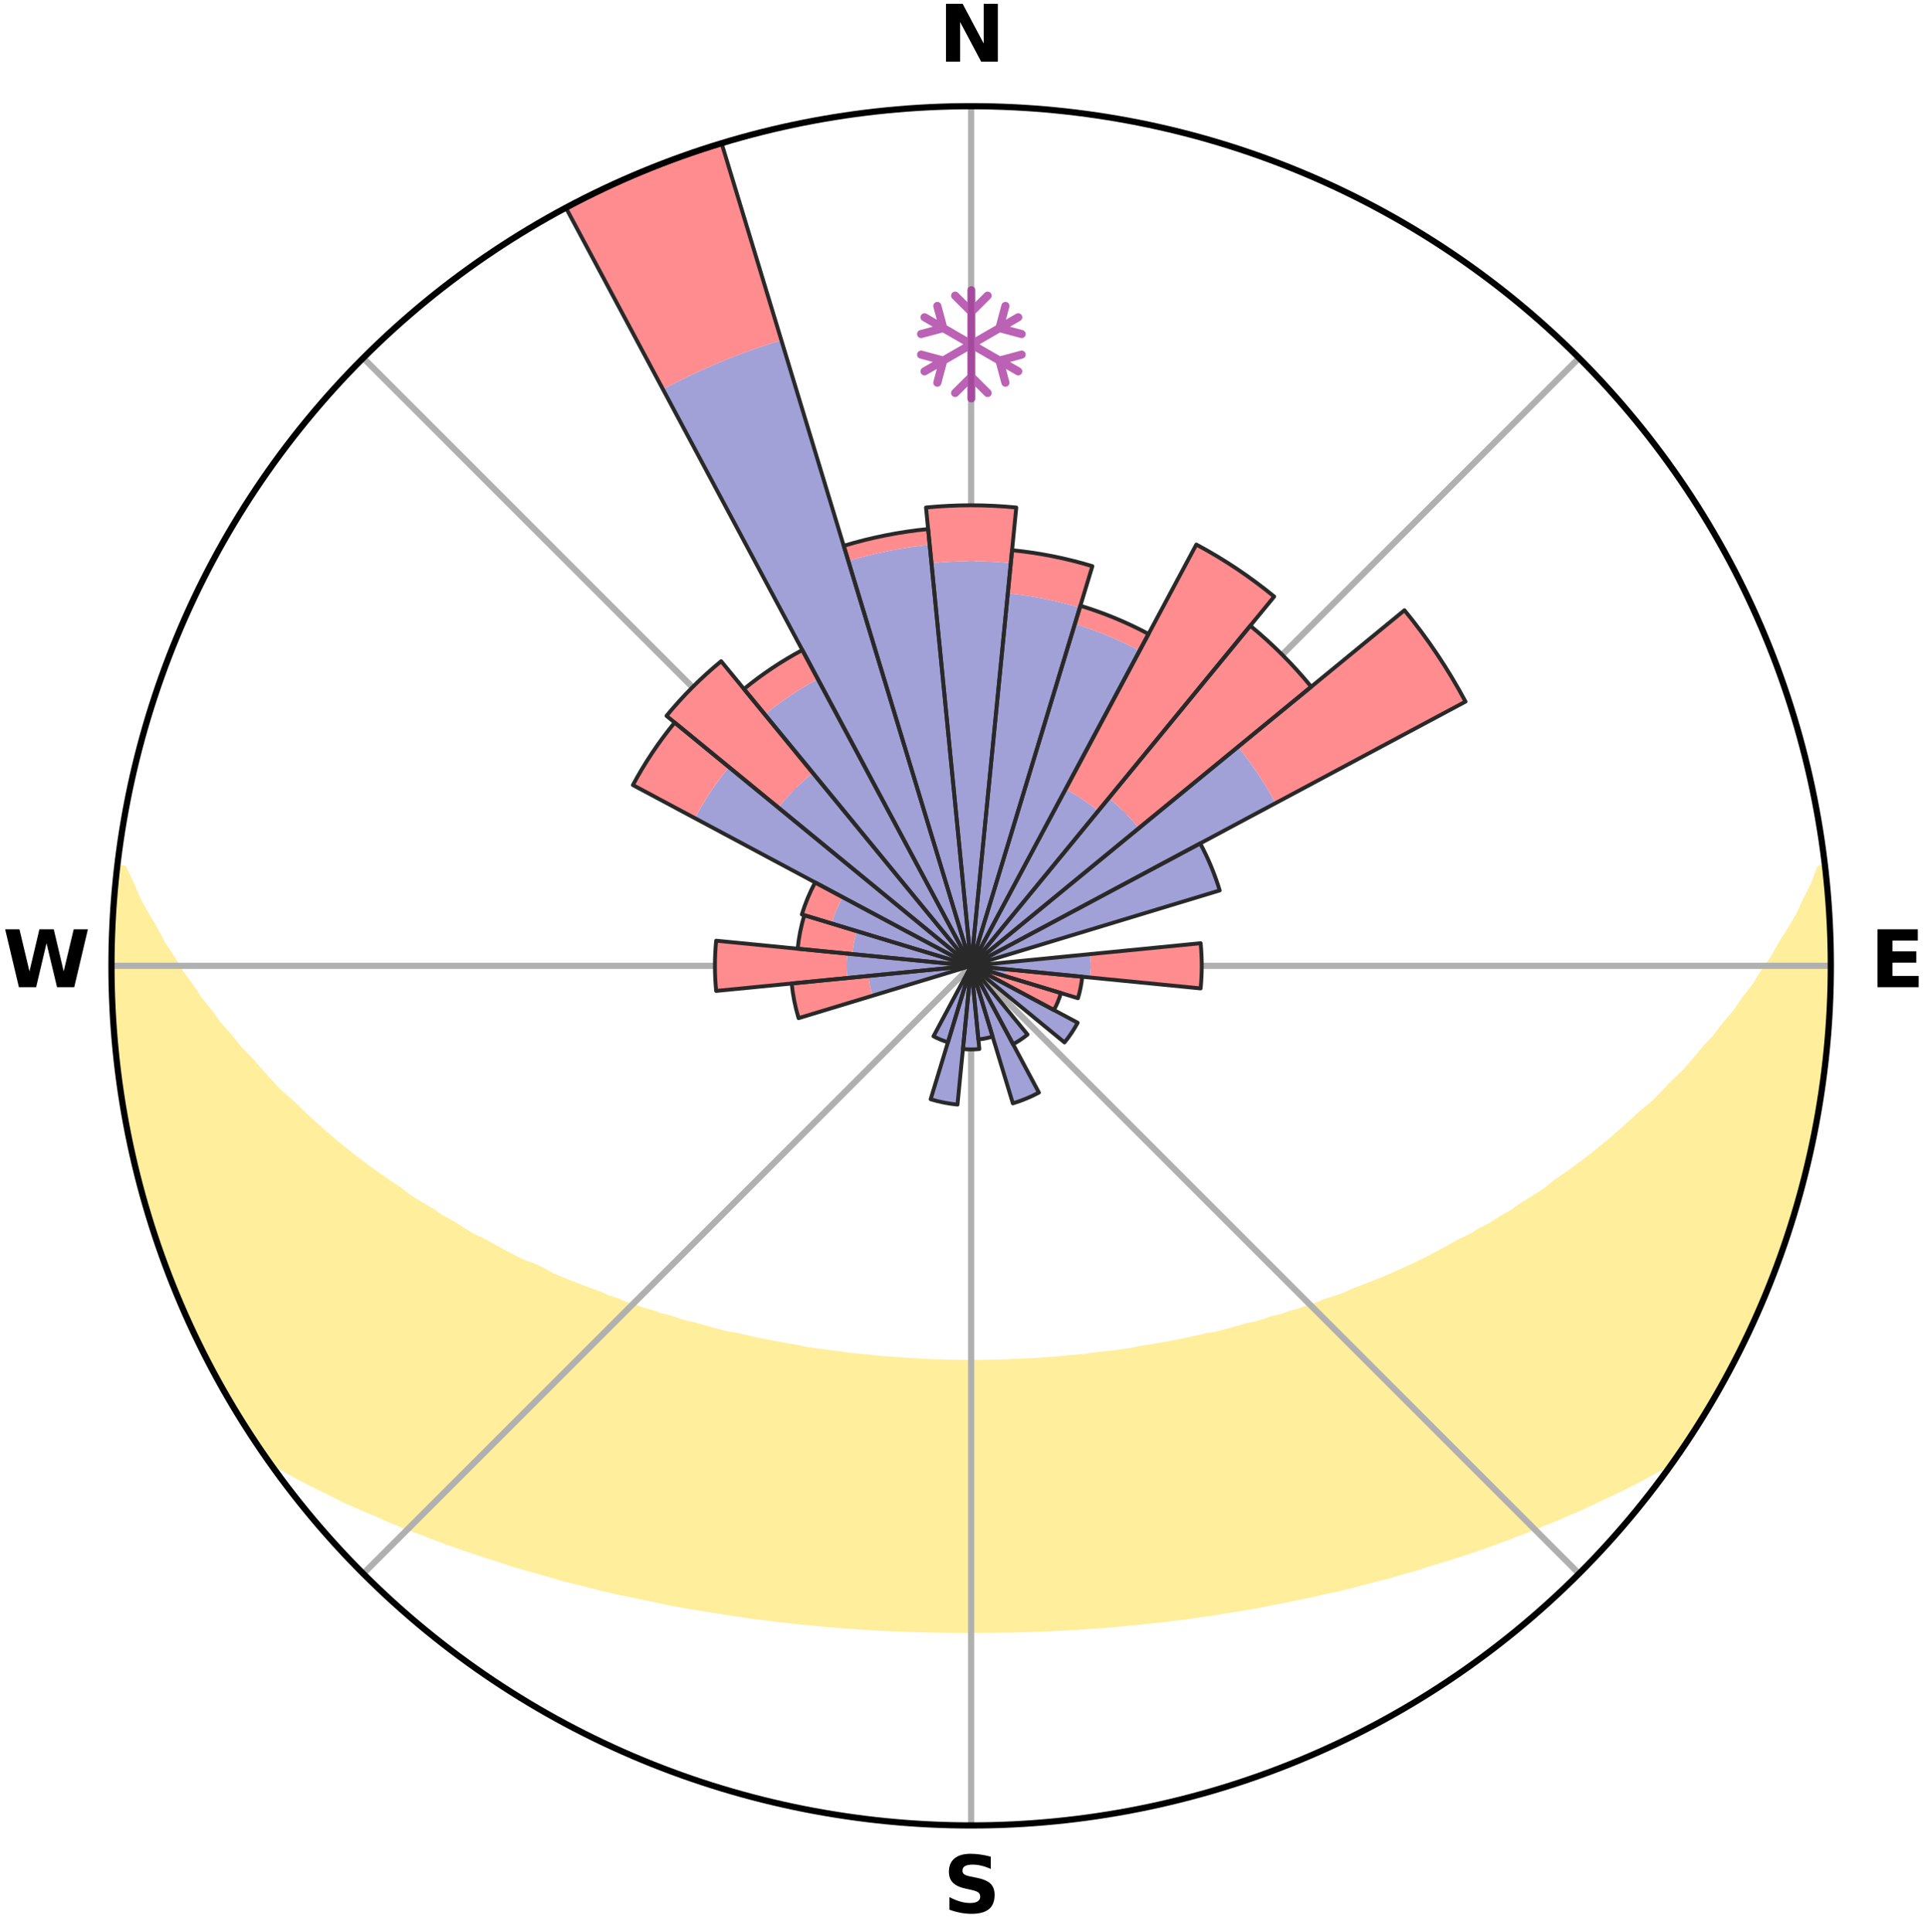 <?xml version="1.0" encoding="utf-8" standalone="no"?>
<!DOCTYPE svg PUBLIC "-//W3C//DTD SVG 1.1//EN"
  "http://www.w3.org/Graphics/SVG/1.1/DTD/svg11.dtd">
<svg xmlns:xlink="http://www.w3.org/1999/xlink" width="248.41pt" height="249.158pt" viewBox="0 0 248.41 249.158" xmlns="http://www.w3.org/2000/svg" version="1.1">
 <title>Ski Rose for Mont Saxonnex</title>
 <defs>
  <style type="text/css">*{stroke-linejoin: round; stroke-linecap: butt}</style>
 </defs>
 <g id="figure_1">
  <g id="patch_1">
   <path d="M 0 249.158 
L 248.41 249.158 
L 248.41 0 
L 0 0 
z
" style="fill: #ffffff"/>
  </g>
  <g id="axes_1">
   <g id="patch_2">
    <path d="M 236.135 124.579 
C 236.135 110.018 233.267 95.599 227.695 82.147 
C 222.122 68.695 213.955 56.471 203.659 46.175 
C 193.363 35.879 181.139 27.711 167.687 22.139 
C 154.235 16.567 139.815 13.699 125.255 13.699 
C 110.694 13.699 96.275 16.567 82.823 22.139 
C 69.371 27.711 57.147 35.879 46.851 46.175 
C 36.555 56.471 28.387 68.695 22.815 82.147 
C 17.243 95.599 14.375 110.018 14.375 124.579 
C 14.375 139.14 17.243 153.559 22.815 167.011 
C 28.387 180.463 36.555 192.687 46.851 202.983 
C 57.147 213.279 69.371 221.447 82.823 227.019 
C 96.275 232.591 110.694 235.459 125.255 235.459 
C 139.815 235.459 154.235 232.591 167.687 227.019 
C 181.139 221.447 193.363 213.279 203.659 202.983 
C 213.955 192.687 222.122 180.463 227.695 167.011 
C 233.267 153.559 236.135 139.14 236.135 124.579 
M 125.255 124.579 
C 125.255 124.579 125.255 124.579 125.255 124.579 
C 125.255 124.579 125.255 124.579 125.255 124.579 
C 125.255 124.579 125.255 124.579 125.255 124.579 
C 125.255 124.579 125.255 124.579 125.255 124.579 
C 125.255 124.579 125.255 124.579 125.255 124.579 
C 125.255 124.579 125.255 124.579 125.255 124.579 
C 125.255 124.579 125.255 124.579 125.255 124.579 
C 125.255 124.579 125.255 124.579 125.255 124.579 
C 125.255 124.579 125.255 124.579 125.255 124.579 
C 125.255 124.579 125.255 124.579 125.255 124.579 
C 125.255 124.579 125.255 124.579 125.255 124.579 
C 125.255 124.579 125.255 124.579 125.255 124.579 
C 125.255 124.579 125.255 124.579 125.255 124.579 
C 125.255 124.579 125.255 124.579 125.255 124.579 
C 125.255 124.579 125.255 124.579 125.255 124.579 
C 125.255 124.579 125.255 124.579 125.255 124.579 
z
" style="fill: #ffffff"/>
   </g>
   <g id="PolyCollection_1">
    <defs>
     <path id="m6d4267e77a" d="M 235.353 -137.123 
L 234.804 -137.061 
L 234.056 -135.055 
L 233.037 -133.062 
L 232.155 -131.117 
L 231.016 -129.197 
L 229.829 -127.317 
L 228.811 -125.483 
L 227.546 -123.686 
L 226.458 -121.929 
L 225.127 -120.219 
L 223.978 -118.541 
L 222.59 -116.919 
L 221.387 -115.323 
L 219.949 -113.79 
L 218.699 -112.277 
L 217.427 -110.804 
L 215.927 -109.406 
L 214.617 -108.017 
L 213.288 -106.668 
L 211.741 -105.406 
L 210.383 -104.142 
L 209.012 -102.918 
L 207.629 -101.735 
L 206.235 -100.592 
L 204.832 -99.489 
L 203.42 -98.425 
L 202.002 -97.402 
L 200.577 -96.417 
L 199.334 -95.399 
L 197.899 -94.489 
L 196.463 -93.617 
L 195.203 -92.702 
L 193.764 -91.902 
L 192.497 -91.053 
L 191.059 -90.324 
L 189.79 -89.54 
L 188.357 -88.877 
L 187.089 -88.156 
L 185.821 -87.464 
L 184.554 -86.801 
L 183.289 -86.167 
L 182.027 -85.561 
L 180.769 -84.981 
L 179.514 -84.429 
L 178.265 -83.903 
L 177.021 -83.402 
L 175.784 -82.926 
L 174.553 -82.474 
L 173.45 -81.94 
L 172.231 -81.533 
L 171.021 -81.149 
L 169.928 -80.678 
L 168.733 -80.335 
L 167.649 -79.905 
L 166.471 -79.6 
L 165.396 -79.208 
L 164.236 -78.938 
L 163.173 -78.581 
L 162.114 -78.241 
L 160.981 -78.02 
L 159.935 -77.712 
L 158.894 -77.419 
L 157.858 -77.141 
L 156.828 -76.877 
L 155.742 -76.723 
L 154.727 -76.485 
L 153.717 -76.26 
L 152.713 -76.047 
L 151.715 -75.846 
L 150.723 -75.656 
L 149.736 -75.477 
L 148.756 -75.308 
L 147.782 -75.148 
L 146.813 -74.998 
L 145.881 -74.782 
L 144.921 -74.652 
L 143.967 -74.53 
L 143.018 -74.416 
L 142.075 -74.309 
L 141.137 -74.208 
L 140.22 -74.057 
L 139.289 -73.972 
L 138.363 -73.893 
L 137.441 -73.819 
L 136.533 -73.707 
L 135.617 -73.647 
L 134.705 -73.591 
L 133.802 -73.506 
L 132.894 -73.462 
L 131.99 -73.423 
L 131.087 -73.387 
L 130.189 -73.335 
L 129.29 -73.311 
L 128.392 -73.289 
L 127.495 -73.262 
L 126.599 -73.251 
L 125.703 -73.243 
L 124.807 -73.243 
L 123.911 -73.254 
L 123.015 -73.268 
L 122.118 -73.284 
L 121.221 -73.32 
L 120.322 -73.347 
L 119.421 -73.378 
L 118.522 -73.439 
L 117.618 -73.481 
L 116.712 -73.527 
L 115.809 -73.614 
L 114.898 -73.672 
L 113.983 -73.734 
L 113.064 -73.801 
L 112.155 -73.924 
L 111.23 -74.005 
L 110.3 -74.092 
L 109.366 -74.185 
L 108.448 -74.348 
L 107.506 -74.457 
L 106.558 -74.573 
L 105.606 -74.697 
L 104.648 -74.829 
L 103.684 -74.969 
L 102.75 -75.198 
L 101.778 -75.359 
L 100.799 -75.529 
L 99.815 -75.71 
L 98.825 -75.901 
L 97.829 -76.104 
L 96.827 -76.318 
L 95.819 -76.545 
L 94.806 -76.784 
L 93.722 -76.939 
L 92.694 -77.203 
L 91.661 -77.482 
L 90.622 -77.776 
L 89.579 -78.085 
L 88.448 -78.307 
L 87.392 -78.648 
L 86.331 -79.005 
L 85.173 -79.275 
L 84.101 -79.668 
L 82.926 -79.973 
L 81.844 -80.404 
L 80.652 -80.748 
L 79.561 -81.218 
L 78.354 -81.602 
L 77.257 -82.114 
L 76.037 -82.543 
L 74.809 -82.995 
L 73.575 -83.471 
L 72.334 -83.971 
L 71.087 -84.497 
L 69.977 -85.149 
L 68.724 -85.727 
L 67.321 -86.233 
L 66.058 -86.867 
L 64.794 -87.529 
L 63.529 -88.22 
L 62.263 -88.94 
L 60.834 -89.601 
L 59.567 -90.384 
L 58.303 -91.198 
L 56.868 -91.96 
L 55.608 -92.839 
L 54.174 -93.672 
L 52.741 -94.543 
L 51.494 -95.524 
L 50.068 -96.468 
L 48.647 -97.451 
L 47.231 -98.473 
L 45.823 -99.534 
L 44.422 -100.635 
L 43.031 -101.776 
L 41.65 -102.957 
L 40.282 -104.179 
L 38.927 -105.441 
L 37.587 -106.743 
L 36.057 -108.047 
L 34.749 -109.434 
L 33.46 -110.86 
L 32.191 -112.327 
L 30.734 -113.81 
L 29.51 -115.36 
L 28.099 -116.933 
L 26.924 -118.565 
L 25.566 -120.227 
L 24.449 -121.939 
L 23.152 -123.688 
L 22.099 -125.479 
L 20.873 -127.312 
L 19.895 -129.179 
L 18.753 -131.093 
L 17.665 -133.047 
L 16.838 -135.018 
L 15.889 -137.04 
L 15.098 -137.13 
L 15.098 -137.13 
L 14.957 -135.199 
L 14.729 -133.278 
L 14.655 -131.344 
L 14.493 -129.415 
L 14.423 -127.481 
L 14.446 -125.546 
L 14.383 -123.611 
L 14.471 -121.678 
L 14.591 -119.747 
L 14.626 -117.813 
L 14.809 -115.887 
L 14.91 -113.954 
L 15.155 -112.035 
L 15.358 -110.111 
L 15.661 -108.2 
L 16.068 -106.307 
L 16.254 -104.377 
L 16.647 -102.483 
L 17.07 -100.595 
L 17.522 -98.715 
L 17.912 -96.818 
L 18.425 -94.953 
L 18.969 -93.096 
L 19.542 -91.248 
L 20.145 -89.41 
L 20.778 -87.582 
L 21.442 -85.765 
L 22.136 -83.959 
L 22.861 -82.166 
L 23.617 -80.386 
L 24.405 -78.619 
L 25.225 -76.867 
L 26.087 -75.136 
L 26.916 -73.387 
L 27.847 -71.691 
L 28.762 -69.986 
L 29.727 -68.309 
L 30.743 -66.662 
L 31.748 -65.008 
L 32.795 -63.381 
L 33.879 -61.778 
L 35.475 -60.54 
L 37.294 -59.491 
L 39.132 -58.495 
L 40.987 -57.55 
L 42.846 -56.647 
L 44.65 -55.736 
L 46.516 -54.917 
L 48.376 -54.133 
L 50.178 -53.334 
L 51.977 -52.569 
L 53.826 -51.892 
L 55.614 -51.193 
L 57.397 -50.525 
L 59.173 -49.888 
L 60.943 -49.279 
L 62.704 -48.699 
L 64.458 -48.147 
L 66.161 -47.567 
L 67.899 -47.067 
L 69.627 -46.591 
L 71.312 -46.092 
L 72.988 -45.612 
L 74.689 -45.207 
L 76.352 -44.777 
L 78.004 -44.364 
L 79.653 -43.977 
L 81.316 -43.654 
L 82.944 -43.301 
L 84.567 -42.972 
L 86.161 -42.617 
L 87.767 -42.32 
L 89.368 -42.045 
L 90.959 -41.781 
L 92.544 -41.538 
L 94.108 -41.272 
L 95.677 -41.053 
L 97.229 -40.819 
L 98.788 -40.636 
L 100.329 -40.432 
L 101.873 -40.268 
L 103.405 -40.093 
L 104.94 -39.961 
L 106.462 -39.812 
L 107.981 -39.678 
L 109.5 -39.572 
L 111.011 -39.462 
L 112.52 -39.365 
L 114.025 -39.281 
L 115.53 -39.225 
L 117.03 -39.163 
L 118.529 -39.113 
L 120.025 -39.075 
L 121.52 -39.048 
L 123.015 -39.033 
L 124.508 -39.028 
L 126.001 -39.029 
L 127.495 -39.036 
L 128.989 -39.053 
L 130.485 -39.07 
L 131.982 -39.108 
L 133.48 -39.158 
L 134.98 -39.219 
L 136.483 -39.293 
L 137.99 -39.367 
L 139.498 -39.464 
L 141.01 -39.574 
L 142.53 -39.671 
L 144.049 -39.805 
L 145.572 -39.954 
L 147.104 -40.093 
L 148.636 -40.268 
L 150.183 -40.424 
L 151.724 -40.628 
L 153.281 -40.819 
L 154.833 -41.053 
L 156.405 -41.264 
L 157.969 -41.53 
L 159.552 -41.779 
L 161.145 -42.037 
L 162.743 -42.318 
L 164.331 -42.654 
L 165.947 -42.963 
L 167.567 -43.298 
L 169.199 -43.645 
L 170.834 -44.018 
L 172.507 -44.361 
L 174.163 -44.768 
L 175.823 -45.203 
L 177.494 -45.655 
L 179.204 -46.083 
L 180.886 -46.588 
L 182.614 -47.063 
L 184.314 -47.611 
L 186.059 -48.137 
L 187.813 -48.69 
L 189.575 -49.27 
L 191.345 -49.878 
L 193.121 -50.516 
L 194.904 -51.184 
L 196.693 -51.883 
L 198.486 -52.615 
L 200.337 -53.329 
L 202.138 -54.128 
L 204.003 -54.908 
L 205.808 -55.78 
L 207.669 -56.642 
L 209.533 -57.541 
L 211.384 -58.49 
L 213.226 -59.484 
L 215.041 -60.535 
L 216.624 -61.782 
L 217.694 -63.395 
L 218.768 -65.005 
L 219.781 -66.654 
L 220.771 -68.316 
L 221.754 -69.983 
L 222.681 -71.681 
L 223.49 -73.441 
L 224.366 -75.164 
L 225.325 -76.848 
L 226.094 -78.624 
L 226.923 -80.373 
L 227.681 -82.153 
L 228.345 -83.971 
L 229.063 -85.767 
L 229.733 -87.581 
L 230.357 -89.412 
L 231.001 -91.237 
L 231.525 -93.1 
L 232.004 -94.975 
L 232.558 -96.829 
L 232.998 -98.712 
L 233.477 -100.587 
L 233.784 -102.498 
L 234.225 -104.383 
L 234.594 -106.282 
L 234.806 -108.207 
L 235.125 -110.114 
L 235.383 -112.031 
L 235.607 -113.953 
L 235.651 -115.891 
L 235.818 -117.817 
L 235.935 -119.747 
L 236.03 -121.678 
L 236.09 -123.612 
L 236.115 -125.547 
L 236.093 -127.481 
L 235.867 -129.408 
L 235.79 -131.34 
L 235.681 -133.27 
L 235.526 -135.197 
L 235.353 -137.123 
z
" style="stroke: #ffee9c"/>
    </defs>
    <g clip-path="url(#pd33c4fb4fb)">
     <use xlink:href="#m6d4267e77a" x="0" y="249.158" style="fill: #ffee9c; stroke: #ffee9c"/>
    </g>
   </g>
   <g id="matplotlib.axis_1">
    <g id="xtick_1">
     <g id="line2d_1">
      <path d="M 125.255 124.579 
L 125.255 13.699 
" clip-path="url(#pd33c4fb4fb)" style="fill: none; stroke: #b0b0b0; stroke-width: 0.8; stroke-linecap: square"/>
     </g>
     <g id="text_1">
      <!-- N -->
      <g transform="translate(121.07 7.958) scale(0.1 -0.1)">
       <defs>
        <path id="DejaVuSans-Bold-4e" d="M 588 4666 
L 1931 4666 
L 3628 1466 
L 3628 4666 
L 4769 4666 
L 4769 0 
L 3425 0 
L 1728 3200 
L 1728 0 
L 588 0 
L 588 4666 
z
" transform="scale(0.016)"/>
       </defs>
       <use xlink:href="#DejaVuSans-Bold-4e"/>
      </g>
     </g>
    </g>
    <g id="xtick_2">
     <g id="line2d_2">
      <path d="M 125.255 124.579 
L 203.659 46.175 
" clip-path="url(#pd33c4fb4fb)" style="fill: none; stroke: #b0b0b0; stroke-width: 0.8; stroke-linecap: square"/>
     </g>
    </g>
    <g id="xtick_3">
     <g id="line2d_3">
      <path d="M 125.255 124.579 
L 236.135 124.579 
" clip-path="url(#pd33c4fb4fb)" style="fill: none; stroke: #b0b0b0; stroke-width: 0.8; stroke-linecap: square"/>
     </g>
     <g id="text_2">
      <!-- E -->
      <g transform="translate(241.219 127.338) scale(0.1 -0.1)">
       <defs>
        <path id="DejaVuSans-Bold-45" d="M 588 4666 
L 3834 4666 
L 3834 3756 
L 1791 3756 
L 1791 2888 
L 3713 2888 
L 3713 1978 
L 1791 1978 
L 1791 909 
L 3903 909 
L 3903 0 
L 588 0 
L 588 4666 
z
" transform="scale(0.016)"/>
       </defs>
       <use xlink:href="#DejaVuSans-Bold-45"/>
      </g>
     </g>
    </g>
    <g id="xtick_4">
     <g id="line2d_4">
      <path d="M 125.255 124.579 
L 203.659 202.983 
" clip-path="url(#pd33c4fb4fb)" style="fill: none; stroke: #b0b0b0; stroke-width: 0.8; stroke-linecap: square"/>
     </g>
    </g>
    <g id="xtick_5">
     <g id="line2d_5">
      <path d="M 125.255 124.579 
L 125.255 235.459 
" clip-path="url(#pd33c4fb4fb)" style="fill: none; stroke: #b0b0b0; stroke-width: 0.8; stroke-linecap: square"/>
     </g>
     <g id="text_3">
      <!-- S -->
      <g transform="translate(121.654 246.718) scale(0.1 -0.1)">
       <defs>
        <path id="DejaVuSans-Bold-53" d="M 3834 4519 
L 3834 3531 
Q 3450 3703 3084 3790 
Q 2719 3878 2394 3878 
Q 1963 3878 1756 3759 
Q 1550 3641 1550 3391 
Q 1550 3203 1689 3098 
Q 1828 2994 2194 2919 
L 2706 2816 
Q 3484 2659 3812 2340 
Q 4141 2022 4141 1434 
Q 4141 663 3683 286 
Q 3225 -91 2284 -91 
Q 1841 -91 1394 -6 
Q 947 78 500 244 
L 500 1259 
Q 947 1022 1364 901 
Q 1781 781 2169 781 
Q 2563 781 2772 912 
Q 2981 1044 2981 1288 
Q 2981 1506 2839 1625 
Q 2697 1744 2272 1838 
L 1806 1941 
Q 1106 2091 782 2419 
Q 459 2747 459 3303 
Q 459 4000 909 4375 
Q 1359 4750 2203 4750 
Q 2588 4750 2994 4692 
Q 3400 4634 3834 4519 
z
" transform="scale(0.016)"/>
       </defs>
       <use xlink:href="#DejaVuSans-Bold-53"/>
      </g>
     </g>
    </g>
    <g id="xtick_6">
     <g id="line2d_6">
      <path d="M 125.255 124.579 
L 46.851 202.983 
" clip-path="url(#pd33c4fb4fb)" style="fill: none; stroke: #b0b0b0; stroke-width: 0.8; stroke-linecap: square"/>
     </g>
    </g>
    <g id="xtick_7">
     <g id="line2d_7">
      <path d="M 125.255 124.579 
L 14.375 124.579 
" clip-path="url(#pd33c4fb4fb)" style="fill: none; stroke: #b0b0b0; stroke-width: 0.8; stroke-linecap: square"/>
     </g>
     <g id="text_4">
      <!-- W -->
      <g transform="translate(0.36 127.338) scale(0.1 -0.1)">
       <defs>
        <path id="DejaVuSans-Bold-57" d="M 191 4666 
L 1344 4666 
L 2150 1275 
L 2950 4666 
L 4109 4666 
L 4909 1275 
L 5716 4666 
L 6859 4666 
L 5759 0 
L 4372 0 
L 3525 3547 
L 2688 0 
L 1300 0 
L 191 4666 
z
" transform="scale(0.016)"/>
       </defs>
       <use xlink:href="#DejaVuSans-Bold-57"/>
      </g>
     </g>
    </g>
    <g id="xtick_8">
     <g id="line2d_8">
      <path d="M 125.255 124.579 
L 46.851 46.175 
" clip-path="url(#pd33c4fb4fb)" style="fill: none; stroke: #b0b0b0; stroke-width: 0.8; stroke-linecap: square"/>
     </g>
    </g>
   </g>
   <g id="matplotlib.axis_2"/>
   <g id="patch_3">
    <path d="M 125.255 124.579 
C 125.255 124.579 125.255 124.579 125.255 124.579 
C 125.255 124.579 125.255 124.579 125.255 124.579 
L 125.255 124.579 
C 125.255 124.579 125.255 124.579 125.255 124.579 
C 125.255 124.579 125.255 124.579 125.255 124.579 
z
" clip-path="url(#pd33c4fb4fb)" style="fill: #d9d9d9"/>
   </g>
   <g id="patch_4">
    <path d="M 125.255 124.579 
C 125.255 124.579 125.255 124.579 125.255 124.579 
C 125.255 124.579 125.255 124.579 125.255 124.579 
L 125.255 124.579 
C 125.255 124.579 125.255 124.579 125.255 124.579 
C 125.255 124.579 125.255 124.579 125.255 124.579 
z
" clip-path="url(#pd33c4fb4fb)" style="fill: #d9d9d9"/>
   </g>
   <g id="patch_5">
    <path d="M 125.255 124.579 
C 125.255 124.579 125.255 124.579 125.255 124.579 
C 125.255 124.579 125.255 124.579 125.255 124.579 
L 125.255 124.579 
C 125.255 124.579 125.255 124.579 125.255 124.579 
C 125.255 124.579 125.255 124.579 125.255 124.579 
z
" clip-path="url(#pd33c4fb4fb)" style="fill: #d9d9d9"/>
   </g>
   <g id="patch_6">
    <path d="M 125.255 124.579 
C 125.255 124.579 125.255 124.579 125.255 124.579 
C 125.255 124.579 125.255 124.579 125.255 124.579 
L 125.255 124.579 
C 125.255 124.579 125.255 124.579 125.255 124.579 
C 125.255 124.579 125.255 124.579 125.255 124.579 
z
" clip-path="url(#pd33c4fb4fb)" style="fill: #d9d9d9"/>
   </g>
   <g id="patch_7">
    <path d="M 125.255 124.579 
C 125.255 124.579 125.255 124.579 125.255 124.579 
C 125.255 124.579 125.255 124.579 125.255 124.579 
L 125.255 124.579 
C 125.255 124.579 125.255 124.579 125.255 124.579 
C 125.255 124.579 125.255 124.579 125.255 124.579 
z
" clip-path="url(#pd33c4fb4fb)" style="fill: #d9d9d9"/>
   </g>
   <g id="patch_8">
    <path d="M 125.255 124.579 
C 125.255 124.579 125.255 124.579 125.255 124.579 
C 125.255 124.579 125.255 124.579 125.255 124.579 
L 125.255 124.579 
C 125.255 124.579 125.255 124.579 125.255 124.579 
C 125.255 124.579 125.255 124.579 125.255 124.579 
z
" clip-path="url(#pd33c4fb4fb)" style="fill: #d9d9d9"/>
   </g>
   <g id="patch_9">
    <path d="M 125.255 124.579 
C 125.255 124.579 125.255 124.579 125.255 124.579 
C 125.255 124.579 125.255 124.579 125.255 124.579 
L 125.255 124.579 
C 125.255 124.579 125.255 124.579 125.255 124.579 
C 125.255 124.579 125.255 124.579 125.255 124.579 
z
" clip-path="url(#pd33c4fb4fb)" style="fill: #d9d9d9"/>
   </g>
   <g id="patch_10">
    <path d="M 125.255 124.579 
C 125.255 124.579 125.255 124.579 125.255 124.579 
C 125.255 124.579 125.255 124.579 125.255 124.579 
L 125.255 124.579 
C 125.255 124.579 125.255 124.579 125.255 124.579 
C 125.255 124.579 125.255 124.579 125.255 124.579 
z
" clip-path="url(#pd33c4fb4fb)" style="fill: #d9d9d9"/>
   </g>
   <g id="patch_11">
    <path d="M 125.255 124.579 
C 125.255 124.579 125.255 124.579 125.255 124.579 
C 125.255 124.579 125.255 124.579 125.255 124.579 
L 125.255 124.579 
C 125.255 124.579 125.255 124.579 125.255 124.579 
C 125.255 124.579 125.255 124.579 125.255 124.579 
z
" clip-path="url(#pd33c4fb4fb)" style="fill: #d9d9d9"/>
   </g>
   <g id="patch_12">
    <path d="M 125.255 124.579 
C 125.255 124.579 125.255 124.579 125.255 124.579 
C 125.255 124.579 125.255 124.579 125.255 124.579 
L 125.255 124.579 
C 125.255 124.579 125.255 124.579 125.255 124.579 
C 125.255 124.579 125.255 124.579 125.255 124.579 
z
" clip-path="url(#pd33c4fb4fb)" style="fill: #d9d9d9"/>
   </g>
   <g id="patch_13">
    <path d="M 125.255 124.579 
C 125.255 124.579 125.255 124.579 125.255 124.579 
C 125.255 124.579 125.255 124.579 125.255 124.579 
L 125.255 124.579 
C 125.255 124.579 125.255 124.579 125.255 124.579 
C 125.255 124.579 125.255 124.579 125.255 124.579 
z
" clip-path="url(#pd33c4fb4fb)" style="fill: #d9d9d9"/>
   </g>
   <g id="patch_14">
    <path d="M 125.255 124.579 
C 125.255 124.579 125.255 124.579 125.255 124.579 
C 125.255 124.579 125.255 124.579 125.255 124.579 
L 125.255 124.579 
C 125.255 124.579 125.255 124.579 125.255 124.579 
C 125.255 124.579 125.255 124.579 125.255 124.579 
z
" clip-path="url(#pd33c4fb4fb)" style="fill: #d9d9d9"/>
   </g>
   <g id="patch_15">
    <path d="M 125.255 124.579 
C 125.255 124.579 125.255 124.579 125.255 124.579 
C 125.255 124.579 125.255 124.579 125.255 124.579 
L 125.255 124.579 
C 125.255 124.579 125.255 124.579 125.255 124.579 
C 125.255 124.579 125.255 124.579 125.255 124.579 
z
" clip-path="url(#pd33c4fb4fb)" style="fill: #d9d9d9"/>
   </g>
   <g id="patch_16">
    <path d="M 125.255 124.579 
C 125.255 124.579 125.255 124.579 125.255 124.579 
C 125.255 124.579 125.255 124.579 125.255 124.579 
L 125.255 124.579 
C 125.255 124.579 125.255 124.579 125.255 124.579 
C 125.255 124.579 125.255 124.579 125.255 124.579 
z
" clip-path="url(#pd33c4fb4fb)" style="fill: #d9d9d9"/>
   </g>
   <g id="patch_17">
    <path d="M 125.255 124.579 
C 125.255 124.579 125.255 124.579 125.255 124.579 
C 125.255 124.579 125.255 124.579 125.255 124.579 
L 125.255 124.579 
C 125.255 124.579 125.255 124.579 125.255 124.579 
C 125.255 124.579 125.255 124.579 125.255 124.579 
z
" clip-path="url(#pd33c4fb4fb)" style="fill: #d9d9d9"/>
   </g>
   <g id="patch_18">
    <path d="M 125.255 124.579 
C 125.255 124.579 125.255 124.579 125.255 124.579 
C 125.255 124.579 125.255 124.579 125.255 124.579 
L 125.255 124.579 
C 125.255 124.579 125.255 124.579 125.255 124.579 
C 125.255 124.579 125.255 124.579 125.255 124.579 
z
" clip-path="url(#pd33c4fb4fb)" style="fill: #d9d9d9"/>
   </g>
   <g id="patch_19">
    <path d="M 125.255 124.579 
C 125.255 124.579 125.255 124.579 125.255 124.579 
C 125.255 124.579 125.255 124.579 125.255 124.579 
L 125.255 124.579 
C 125.255 124.579 125.255 124.579 125.255 124.579 
C 125.255 124.579 125.255 124.579 125.255 124.579 
z
" clip-path="url(#pd33c4fb4fb)" style="fill: #d9d9d9"/>
   </g>
   <g id="patch_20">
    <path d="M 125.255 124.579 
C 125.255 124.579 125.255 124.579 125.255 124.579 
C 125.255 124.579 125.255 124.579 125.255 124.579 
L 125.255 124.579 
C 125.255 124.579 125.255 124.579 125.255 124.579 
C 125.255 124.579 125.255 124.579 125.255 124.579 
z
" clip-path="url(#pd33c4fb4fb)" style="fill: #d9d9d9"/>
   </g>
   <g id="patch_21">
    <path d="M 125.255 124.579 
C 125.255 124.579 125.255 124.579 125.255 124.579 
C 125.255 124.579 125.255 124.579 125.255 124.579 
L 125.255 124.579 
C 125.255 124.579 125.255 124.579 125.255 124.579 
C 125.255 124.579 125.255 124.579 125.255 124.579 
z
" clip-path="url(#pd33c4fb4fb)" style="fill: #d9d9d9"/>
   </g>
   <g id="patch_22">
    <path d="M 125.255 124.579 
C 125.255 124.579 125.255 124.579 125.255 124.579 
C 125.255 124.579 125.255 124.579 125.255 124.579 
L 125.255 124.579 
C 125.255 124.579 125.255 124.579 125.255 124.579 
C 125.255 124.579 125.255 124.579 125.255 124.579 
z
" clip-path="url(#pd33c4fb4fb)" style="fill: #d9d9d9"/>
   </g>
   <g id="patch_23">
    <path d="M 125.255 124.579 
C 125.255 124.579 125.255 124.579 125.255 124.579 
C 125.255 124.579 125.255 124.579 125.255 124.579 
L 125.255 124.579 
C 125.255 124.579 125.255 124.579 125.255 124.579 
C 125.255 124.579 125.255 124.579 125.255 124.579 
z
" clip-path="url(#pd33c4fb4fb)" style="fill: #d9d9d9"/>
   </g>
   <g id="patch_24">
    <path d="M 125.255 124.579 
C 125.255 124.579 125.255 124.579 125.255 124.579 
C 125.255 124.579 125.255 124.579 125.255 124.579 
L 125.255 124.579 
C 125.255 124.579 125.255 124.579 125.255 124.579 
C 125.255 124.579 125.255 124.579 125.255 124.579 
z
" clip-path="url(#pd33c4fb4fb)" style="fill: #d9d9d9"/>
   </g>
   <g id="patch_25">
    <path d="M 125.255 124.579 
C 125.255 124.579 125.255 124.579 125.255 124.579 
C 125.255 124.579 125.255 124.579 125.255 124.579 
L 125.255 124.579 
C 125.255 124.579 125.255 124.579 125.255 124.579 
C 125.255 124.579 125.255 124.579 125.255 124.579 
z
" clip-path="url(#pd33c4fb4fb)" style="fill: #d9d9d9"/>
   </g>
   <g id="patch_26">
    <path d="M 125.255 124.579 
C 125.255 124.579 125.255 124.579 125.255 124.579 
C 125.255 124.579 125.255 124.579 125.255 124.579 
L 125.255 124.579 
C 125.255 124.579 125.255 124.579 125.255 124.579 
C 125.255 124.579 125.255 124.579 125.255 124.579 
z
" clip-path="url(#pd33c4fb4fb)" style="fill: #d9d9d9"/>
   </g>
   <g id="patch_27">
    <path d="M 125.255 124.579 
C 125.255 124.579 125.255 124.579 125.255 124.579 
C 125.255 124.579 125.255 124.579 125.255 124.579 
L 125.255 124.579 
C 125.255 124.579 125.255 124.579 125.255 124.579 
C 125.255 124.579 125.255 124.579 125.255 124.579 
z
" clip-path="url(#pd33c4fb4fb)" style="fill: #d9d9d9"/>
   </g>
   <g id="patch_28">
    <path d="M 125.255 124.579 
C 125.255 124.579 125.255 124.579 125.255 124.579 
C 125.255 124.579 125.255 124.579 125.255 124.579 
L 125.255 124.579 
C 125.255 124.579 125.255 124.579 125.255 124.579 
C 125.255 124.579 125.255 124.579 125.255 124.579 
z
" clip-path="url(#pd33c4fb4fb)" style="fill: #d9d9d9"/>
   </g>
   <g id="patch_29">
    <path d="M 125.255 124.579 
C 125.255 124.579 125.255 124.579 125.255 124.579 
C 125.255 124.579 125.255 124.579 125.255 124.579 
L 125.255 124.579 
C 125.255 124.579 125.255 124.579 125.255 124.579 
C 125.255 124.579 125.255 124.579 125.255 124.579 
z
" clip-path="url(#pd33c4fb4fb)" style="fill: #d9d9d9"/>
   </g>
   <g id="patch_30">
    <path d="M 125.255 124.579 
C 125.255 124.579 125.255 124.579 125.255 124.579 
C 125.255 124.579 125.255 124.579 125.255 124.579 
L 125.255 124.579 
C 125.255 124.579 125.255 124.579 125.255 124.579 
C 125.255 124.579 125.255 124.579 125.255 124.579 
z
" clip-path="url(#pd33c4fb4fb)" style="fill: #d9d9d9"/>
   </g>
   <g id="patch_31">
    <path d="M 125.255 124.579 
C 125.255 124.579 125.255 124.579 125.255 124.579 
C 125.255 124.579 125.255 124.579 125.255 124.579 
L 125.255 124.579 
C 125.255 124.579 125.255 124.579 125.255 124.579 
C 125.255 124.579 125.255 124.579 125.255 124.579 
z
" clip-path="url(#pd33c4fb4fb)" style="fill: #d9d9d9"/>
   </g>
   <g id="patch_32">
    <path d="M 125.255 124.579 
C 125.255 124.579 125.255 124.579 125.255 124.579 
C 125.255 124.579 125.255 124.579 125.255 124.579 
L 125.255 124.579 
C 125.255 124.579 125.255 124.579 125.255 124.579 
C 125.255 124.579 125.255 124.579 125.255 124.579 
z
" clip-path="url(#pd33c4fb4fb)" style="fill: #d9d9d9"/>
   </g>
   <g id="patch_33">
    <path d="M 125.255 124.579 
C 125.255 124.579 125.255 124.579 125.255 124.579 
C 125.255 124.579 125.255 124.579 125.255 124.579 
L 125.255 124.579 
C 125.255 124.579 125.255 124.579 125.255 124.579 
C 125.255 124.579 125.255 124.579 125.255 124.579 
z
" clip-path="url(#pd33c4fb4fb)" style="fill: #d9d9d9"/>
   </g>
   <g id="patch_34">
    <path d="M 125.255 124.579 
C 125.255 124.579 125.255 124.579 125.255 124.579 
C 125.255 124.579 125.255 124.579 125.255 124.579 
L 125.255 124.579 
C 125.255 124.579 125.255 124.579 125.255 124.579 
C 125.255 124.579 125.255 124.579 125.255 124.579 
z
" clip-path="url(#pd33c4fb4fb)" style="fill: #d9d9d9"/>
   </g>
   <g id="patch_35">
    <path d="M 125.255 124.579 
C 125.255 124.579 125.255 124.579 125.255 124.579 
C 125.255 124.579 125.255 124.579 125.255 124.579 
L 130.371 72.631 
C 128.671 72.464 126.963 72.38 125.255 72.38 
C 123.546 72.38 121.839 72.464 120.138 72.631 
z
" clip-path="url(#pd33c4fb4fb)" style="fill: #a1a1d8"/>
   </g>
   <g id="patch_36">
    <path d="M 125.255 124.579 
C 125.255 124.579 125.255 124.579 125.255 124.579 
C 125.255 124.579 125.255 124.579 125.255 124.579 
L 139.268 78.383 
C 137.756 77.924 136.223 77.54 134.673 77.232 
C 133.123 76.923 131.559 76.691 129.987 76.537 
z
" clip-path="url(#pd33c4fb4fb)" style="fill: #a1a1d8"/>
   </g>
   <g id="patch_37">
    <path d="M 125.255 124.579 
C 125.255 124.579 125.255 124.579 125.255 124.579 
C 125.255 124.579 125.255 124.579 125.255 124.579 
L 146.976 83.942 
C 145.646 83.231 144.282 82.585 142.888 82.008 
C 141.495 81.431 140.074 80.923 138.631 80.485 
z
" clip-path="url(#pd33c4fb4fb)" style="fill: #a1a1d8"/>
   </g>
   <g id="patch_38">
    <path d="M 125.255 124.579 
C 125.255 124.579 125.255 124.579 125.255 124.579 
C 125.255 124.579 125.255 124.579 125.255 124.579 
L 141.643 104.611 
C 140.989 104.074 140.309 103.57 139.606 103.101 
C 138.903 102.631 138.178 102.196 137.432 101.797 
z
" clip-path="url(#pd33c4fb4fb)" style="fill: #a1a1d8"/>
   </g>
   <g id="patch_39">
    <path d="M 125.255 124.579 
C 125.255 124.579 125.255 124.579 125.255 124.579 
C 125.255 124.579 125.255 124.579 125.255 124.579 
L 146.893 106.821 
C 146.312 106.113 145.696 105.433 145.048 104.786 
C 144.4 104.138 143.721 103.522 143.013 102.941 
z
" clip-path="url(#pd33c4fb4fb)" style="fill: #a1a1d8"/>
   </g>
   <g id="patch_40">
    <path d="M 125.255 124.579 
C 125.255 124.579 125.255 124.579 125.255 124.579 
C 125.255 124.579 125.255 124.579 125.255 124.579 
L 164.514 103.594 
C 163.827 102.309 163.078 101.059 162.268 99.847 
C 161.459 98.636 160.59 97.465 159.666 96.339 
z
" clip-path="url(#pd33c4fb4fb)" style="fill: #a1a1d8"/>
   </g>
   <g id="patch_41">
    <path d="M 125.255 124.579 
C 125.255 124.579 125.255 124.579 125.255 124.579 
C 125.255 124.579 125.255 124.579 125.255 124.579 
L 157.313 114.854 
C 156.994 113.805 156.625 112.772 156.205 111.759 
C 155.785 110.746 155.316 109.754 154.799 108.787 
z
" clip-path="url(#pd33c4fb4fb)" style="fill: #a1a1d8"/>
   </g>
   <g id="patch_42">
    <path d="M 125.255 124.579 
C 125.255 124.579 125.255 124.579 125.255 124.579 
C 125.255 124.579 125.255 124.579 125.255 124.579 
L 125.255 124.579 
C 125.255 124.579 125.255 124.579 125.255 124.579 
C 125.255 124.579 125.255 124.579 125.255 124.579 
z
" clip-path="url(#pd33c4fb4fb)" style="fill: #a1a1d8"/>
   </g>
   <g id="patch_43">
    <path d="M 125.255 124.579 
C 125.255 124.579 125.255 124.579 125.255 124.579 
C 125.255 124.579 125.255 124.579 125.255 124.579 
L 140.595 126.09 
C 140.644 125.588 140.669 125.084 140.669 124.579 
C 140.669 124.075 140.644 123.57 140.595 123.068 
z
" clip-path="url(#pd33c4fb4fb)" style="fill: #a1a1d8"/>
   </g>
   <g id="patch_44">
    <path d="M 125.255 124.579 
C 125.255 124.579 125.255 124.579 125.255 124.579 
C 125.255 124.579 125.255 124.579 125.255 124.579 
L 129.558 125.884 
C 129.601 125.744 129.637 125.601 129.665 125.456 
C 129.694 125.312 129.716 125.166 129.73 125.02 
z
" clip-path="url(#pd33c4fb4fb)" style="fill: #a1a1d8"/>
   </g>
   <g id="patch_45">
    <path d="M 125.255 124.579 
C 125.255 124.579 125.255 124.579 125.255 124.579 
C 125.255 124.579 125.255 124.579 125.255 124.579 
L 125.255 124.579 
C 125.255 124.579 125.255 124.579 125.255 124.579 
C 125.255 124.579 125.255 124.579 125.255 124.579 
z
" clip-path="url(#pd33c4fb4fb)" style="fill: #a1a1d8"/>
   </g>
   <g id="patch_46">
    <path d="M 125.255 124.579 
C 125.255 124.579 125.255 124.579 125.255 124.579 
C 125.255 124.579 125.255 124.579 125.255 124.579 
L 137.296 134.461 
C 137.62 134.067 137.924 133.657 138.207 133.233 
C 138.49 132.809 138.752 132.372 138.993 131.922 
z
" clip-path="url(#pd33c4fb4fb)" style="fill: #a1a1d8"/>
   </g>
   <g id="patch_47">
    <path d="M 125.255 124.579 
C 125.255 124.579 125.255 124.579 125.255 124.579 
C 125.255 124.579 125.255 124.579 125.255 124.579 
L 125.255 124.579 
C 125.255 124.579 125.255 124.579 125.255 124.579 
C 125.255 124.579 125.255 124.579 125.255 124.579 
z
" clip-path="url(#pd33c4fb4fb)" style="fill: #a1a1d8"/>
   </g>
   <g id="patch_48">
    <path d="M 125.255 124.579 
C 125.255 124.579 125.255 124.579 125.255 124.579 
C 125.255 124.579 125.255 124.579 125.255 124.579 
L 130.659 134.69 
C 130.99 134.513 131.312 134.32 131.624 134.112 
C 131.936 133.903 132.238 133.679 132.528 133.441 
z
" clip-path="url(#pd33c4fb4fb)" style="fill: #a1a1d8"/>
   </g>
   <g id="patch_49">
    <path d="M 125.255 124.579 
C 125.255 124.579 125.255 124.579 125.255 124.579 
C 125.255 124.579 125.255 124.579 125.255 124.579 
L 130.637 142.321 
C 131.218 142.145 131.789 141.941 132.35 141.708 
C 132.911 141.476 133.46 141.217 133.995 140.93 
z
" clip-path="url(#pd33c4fb4fb)" style="fill: #a1a1d8"/>
   </g>
   <g id="patch_50">
    <path d="M 125.255 124.579 
C 125.255 124.579 125.255 124.579 125.255 124.579 
C 125.255 124.579 125.255 124.579 125.255 124.579 
L 126.19 134.072 
C 126.501 134.042 126.81 133.996 127.116 133.935 
C 127.422 133.874 127.725 133.798 128.024 133.707 
z
" clip-path="url(#pd33c4fb4fb)" style="fill: #a1a1d8"/>
   </g>
   <g id="patch_51">
    <path d="M 125.255 124.579 
C 125.255 124.579 125.255 124.579 125.255 124.579 
C 125.255 124.579 125.255 124.579 125.255 124.579 
L 124.198 135.31 
C 124.549 135.345 124.902 135.362 125.255 135.362 
C 125.608 135.362 125.961 135.345 126.312 135.31 
z
" clip-path="url(#pd33c4fb4fb)" style="fill: #a1a1d8"/>
   </g>
   <g id="patch_52">
    <path d="M 125.255 124.579 
C 125.255 124.579 125.255 124.579 125.255 124.579 
C 125.255 124.579 125.255 124.579 125.255 124.579 
L 120.033 141.792 
C 120.597 141.963 121.168 142.106 121.746 142.221 
C 122.323 142.335 122.906 142.422 123.492 142.48 
z
" clip-path="url(#pd33c4fb4fb)" style="fill: #a1a1d8"/>
   </g>
   <g id="patch_53">
    <path d="M 125.255 124.579 
C 125.255 124.579 125.255 124.579 125.255 124.579 
C 125.255 124.579 125.255 124.579 125.255 124.579 
L 120.398 133.666 
C 120.695 133.825 121 133.969 121.312 134.098 
C 121.623 134.227 121.941 134.341 122.264 134.439 
z
" clip-path="url(#pd33c4fb4fb)" style="fill: #a1a1d8"/>
   </g>
   <g id="patch_54">
    <path d="M 125.255 124.579 
C 125.255 124.579 125.255 124.579 125.255 124.579 
C 125.255 124.579 125.255 124.579 125.255 124.579 
L 125.255 124.579 
C 125.255 124.579 125.255 124.579 125.255 124.579 
C 125.255 124.579 125.255 124.579 125.255 124.579 
z
" clip-path="url(#pd33c4fb4fb)" style="fill: #a1a1d8"/>
   </g>
   <g id="patch_55">
    <path d="M 125.255 124.579 
C 125.255 124.579 125.255 124.579 125.255 124.579 
C 125.255 124.579 125.255 124.579 125.255 124.579 
L 125.255 124.579 
C 125.255 124.579 125.255 124.579 125.255 124.579 
C 125.255 124.579 125.255 124.579 125.255 124.579 
z
" clip-path="url(#pd33c4fb4fb)" style="fill: #a1a1d8"/>
   </g>
   <g id="patch_56">
    <path d="M 125.255 124.579 
C 125.255 124.579 125.255 124.579 125.255 124.579 
C 125.255 124.579 125.255 124.579 125.255 124.579 
L 125.255 124.579 
C 125.255 124.579 125.255 124.579 125.255 124.579 
C 125.255 124.579 125.255 124.579 125.255 124.579 
z
" clip-path="url(#pd33c4fb4fb)" style="fill: #a1a1d8"/>
   </g>
   <g id="patch_57">
    <path d="M 125.255 124.579 
C 125.255 124.579 125.255 124.579 125.255 124.579 
C 125.255 124.579 125.255 124.579 125.255 124.579 
L 125.255 124.579 
C 125.255 124.579 125.255 124.579 125.255 124.579 
C 125.255 124.579 125.255 124.579 125.255 124.579 
z
" clip-path="url(#pd33c4fb4fb)" style="fill: #a1a1d8"/>
   </g>
   <g id="patch_58">
    <path d="M 125.255 124.579 
C 125.255 124.579 125.255 124.579 125.255 124.579 
C 125.255 124.579 125.255 124.579 125.255 124.579 
L 112.017 125.883 
C 112.06 126.316 112.124 126.747 112.209 127.174 
C 112.294 127.601 112.4 128.024 112.526 128.44 
z
" clip-path="url(#pd33c4fb4fb)" style="fill: #a1a1d8"/>
   </g>
   <g id="patch_59">
    <path d="M 125.255 124.579 
C 125.255 124.579 125.255 124.579 125.255 124.579 
C 125.255 124.579 125.255 124.579 125.255 124.579 
L 109.275 123.005 
C 109.224 123.528 109.198 124.054 109.198 124.579 
C 109.198 125.105 109.224 125.63 109.275 126.153 
z
" clip-path="url(#pd33c4fb4fb)" style="fill: #a1a1d8"/>
   </g>
   <g id="patch_60">
    <path d="M 125.255 124.579 
C 125.255 124.579 125.255 124.579 125.255 124.579 
C 125.255 124.579 125.255 124.579 125.255 124.579 
L 110.504 120.105 
C 110.358 120.587 110.235 121.077 110.137 121.572 
C 110.038 122.067 109.964 122.566 109.915 123.068 
z
" clip-path="url(#pd33c4fb4fb)" style="fill: #a1a1d8"/>
   </g>
   <g id="patch_61">
    <path d="M 125.255 124.579 
C 125.255 124.579 125.255 124.579 125.255 124.579 
C 125.255 124.579 125.255 124.579 125.255 124.579 
L 108.665 115.711 
C 108.374 116.254 108.111 116.811 107.875 117.38 
C 107.64 117.949 107.432 118.529 107.253 119.118 
z
" clip-path="url(#pd33c4fb4fb)" style="fill: #a1a1d8"/>
   </g>
   <g id="patch_62">
    <path d="M 125.255 124.579 
C 125.255 124.579 125.255 124.579 125.255 124.579 
C 125.255 124.579 125.255 124.579 125.255 124.579 
L 94.019 98.944 
C 93.18 99.967 92.391 101.03 91.656 102.129 
C 90.922 103.229 90.241 104.364 89.618 105.531 
z
" clip-path="url(#pd33c4fb4fb)" style="fill: #a1a1d8"/>
   </g>
   <g id="patch_63">
    <path d="M 125.255 124.579 
C 125.255 124.579 125.255 124.579 125.255 124.579 
C 125.255 124.579 125.255 124.579 125.255 124.579 
L 104.832 99.694 
C 104.018 100.363 103.237 101.071 102.492 101.816 
C 101.747 102.561 101.039 103.342 100.37 104.157 
z
" clip-path="url(#pd33c4fb4fb)" style="fill: #a1a1d8"/>
   </g>
   <g id="patch_64">
    <path d="M 125.255 124.579 
C 125.255 124.579 125.255 124.579 125.255 124.579 
C 125.255 124.579 125.255 124.579 125.255 124.579 
L 105.483 87.589 
C 104.272 88.236 103.094 88.942 101.952 89.705 
C 100.811 90.467 99.708 91.286 98.646 92.157 
z
" clip-path="url(#pd33c4fb4fb)" style="fill: #a1a1d8"/>
   </g>
   <g id="patch_65">
    <path d="M 125.255 124.579 
C 125.255 124.579 125.255 124.579 125.255 124.579 
C 125.255 124.579 125.255 124.579 125.255 124.579 
L 100.773 43.874 
C 98.131 44.675 95.531 45.605 92.98 46.662 
C 90.43 47.718 87.933 48.899 85.499 50.2 
z
" clip-path="url(#pd33c4fb4fb)" style="fill: #a1a1d8"/>
   </g>
   <g id="patch_66">
    <path d="M 125.255 124.579 
C 125.255 124.579 125.255 124.579 125.255 124.579 
C 125.255 124.579 125.255 124.579 125.255 124.579 
L 119.906 70.275 
C 118.129 70.45 116.361 70.712 114.609 71.061 
C 112.858 71.409 111.124 71.843 109.415 72.362 
z
" clip-path="url(#pd33c4fb4fb)" style="fill: #a1a1d8"/>
   </g>
   <g id="patch_67">
    <path d="M 120.138 72.631 
C 121.839 72.464 123.546 72.38 125.255 72.38 
C 126.963 72.38 128.671 72.464 130.371 72.631 
L 131.077 65.463 
C 129.142 65.273 127.199 65.177 125.255 65.177 
C 123.311 65.177 121.367 65.273 119.432 65.463 
z
" clip-path="url(#pd33c4fb4fb)" style="fill: #ff8c8e"/>
   </g>
   <g id="patch_68">
    <path d="M 129.987 76.537 
C 131.559 76.691 133.123 76.923 134.673 77.232 
C 136.223 77.54 137.756 77.924 139.268 78.383 
L 140.892 73.031 
C 139.205 72.519 137.493 72.091 135.764 71.747 
C 134.035 71.403 132.289 71.144 130.535 70.971 
z
" clip-path="url(#pd33c4fb4fb)" style="fill: #ff8c8e"/>
   </g>
   <g id="patch_69">
    <path d="M 138.631 80.485 
C 140.074 80.923 141.495 81.431 142.888 82.008 
C 144.282 82.585 145.646 83.231 146.976 83.942 
L 148.135 81.774 
C 146.734 81.025 145.297 80.346 143.829 79.738 
C 142.361 79.13 140.864 78.594 139.344 78.133 
z
" clip-path="url(#pd33c4fb4fb)" style="fill: #ff8c8e"/>
   </g>
   <g id="patch_70">
    <path d="M 137.432 101.797 
C 138.178 102.196 138.903 102.631 139.606 103.101 
C 140.309 103.57 140.989 104.074 141.643 104.611 
L 164.343 76.949 
C 162.784 75.67 161.164 74.468 159.487 73.347 
C 157.81 72.227 156.079 71.19 154.3 70.239 
z
" clip-path="url(#pd33c4fb4fb)" style="fill: #ff8c8e"/>
   </g>
   <g id="patch_71">
    <path d="M 143.013 102.941 
C 143.721 103.522 144.4 104.138 145.048 104.786 
C 145.696 105.433 146.312 106.113 146.893 106.821 
L 169.121 88.579 
C 167.942 87.143 166.694 85.766 165.381 84.453 
C 164.067 83.14 162.69 81.892 161.255 80.713 
z
" clip-path="url(#pd33c4fb4fb)" style="fill: #ff8c8e"/>
   </g>
   <g id="patch_72">
    <path d="M 159.666 96.339 
C 160.59 97.465 161.459 98.636 162.268 99.847 
C 163.078 101.059 163.827 102.309 164.514 103.594 
L 189.017 90.498 
C 187.901 88.411 186.684 86.38 185.369 84.412 
C 184.054 82.444 182.644 80.542 181.143 78.713 
z
" clip-path="url(#pd33c4fb4fb)" style="fill: #ff8c8e"/>
   </g>
   <g id="patch_73">
    <path d="M 154.799 108.787 
C 155.316 109.754 155.785 110.746 156.205 111.759 
C 156.625 112.772 156.994 113.805 157.313 114.854 
L 157.313 114.854 
C 156.994 113.805 156.625 112.772 156.205 111.759 
C 155.785 110.746 155.316 109.754 154.799 108.787 
z
" clip-path="url(#pd33c4fb4fb)" style="fill: #ff8c8e"/>
   </g>
   <g id="patch_74">
    <path d="M 125.255 124.579 
C 125.255 124.579 125.255 124.579 125.255 124.579 
C 125.255 124.579 125.255 124.579 125.255 124.579 
L 125.255 124.579 
C 125.255 124.579 125.255 124.579 125.255 124.579 
C 125.255 124.579 125.255 124.579 125.255 124.579 
z
" clip-path="url(#pd33c4fb4fb)" style="fill: #ff8c8e"/>
   </g>
   <g id="patch_75">
    <path d="M 140.595 123.068 
C 140.644 123.57 140.669 124.075 140.669 124.579 
C 140.669 125.084 140.644 125.588 140.595 126.09 
L 154.855 127.494 
C 154.95 126.526 154.998 125.553 154.998 124.579 
C 154.998 123.606 154.95 122.633 154.855 121.664 
z
" clip-path="url(#pd33c4fb4fb)" style="fill: #ff8c8e"/>
   </g>
   <g id="patch_76">
    <path d="M 129.73 125.02 
C 129.716 125.166 129.694 125.312 129.665 125.456 
C 129.637 125.601 129.601 125.744 129.558 125.884 
L 139.032 128.758 
C 139.168 128.307 139.283 127.85 139.375 127.388 
C 139.467 126.926 139.536 126.459 139.582 125.99 
z
" clip-path="url(#pd33c4fb4fb)" style="fill: #ff8c8e"/>
   </g>
   <g id="patch_77">
    <path d="M 125.255 124.579 
C 125.255 124.579 125.255 124.579 125.255 124.579 
C 125.255 124.579 125.255 124.579 125.255 124.579 
L 135.933 130.287 
C 136.12 129.937 136.289 129.579 136.441 129.213 
C 136.593 128.846 136.726 128.473 136.841 128.094 
z
" clip-path="url(#pd33c4fb4fb)" style="fill: #ff8c8e"/>
   </g>
   <g id="patch_78">
    <path d="M 138.993 131.922 
C 138.752 132.372 138.49 132.809 138.207 133.233 
C 137.924 133.657 137.62 134.067 137.296 134.461 
L 137.296 134.461 
C 137.62 134.067 137.924 133.657 138.207 133.233 
C 138.49 132.809 138.752 132.372 138.993 131.922 
z
" clip-path="url(#pd33c4fb4fb)" style="fill: #ff8c8e"/>
   </g>
   <g id="patch_79">
    <path d="M 125.255 124.579 
C 125.255 124.579 125.255 124.579 125.255 124.579 
C 125.255 124.579 125.255 124.579 125.255 124.579 
L 125.255 124.579 
C 125.255 124.579 125.255 124.579 125.255 124.579 
C 125.255 124.579 125.255 124.579 125.255 124.579 
z
" clip-path="url(#pd33c4fb4fb)" style="fill: #ff8c8e"/>
   </g>
   <g id="patch_80">
    <path d="M 132.528 133.441 
C 132.238 133.679 131.936 133.903 131.624 134.112 
C 131.312 134.32 130.99 134.513 130.659 134.69 
L 130.659 134.69 
C 130.99 134.513 131.312 134.32 131.624 134.112 
C 131.936 133.903 132.238 133.679 132.528 133.441 
z
" clip-path="url(#pd33c4fb4fb)" style="fill: #ff8c8e"/>
   </g>
   <g id="patch_81">
    <path d="M 133.995 140.93 
C 133.46 141.217 132.911 141.476 132.35 141.708 
C 131.789 141.941 131.218 142.145 130.637 142.321 
L 130.637 142.321 
C 131.218 142.145 131.789 141.941 132.35 141.708 
C 132.911 141.476 133.46 141.217 133.995 140.93 
z
" clip-path="url(#pd33c4fb4fb)" style="fill: #ff8c8e"/>
   </g>
   <g id="patch_82">
    <path d="M 128.024 133.707 
C 127.725 133.798 127.422 133.874 127.116 133.935 
C 126.81 133.996 126.501 134.042 126.19 134.072 
L 126.19 134.072 
C 126.501 134.042 126.81 133.996 127.116 133.935 
C 127.422 133.874 127.725 133.798 128.024 133.707 
z
" clip-path="url(#pd33c4fb4fb)" style="fill: #ff8c8e"/>
   </g>
   <g id="patch_83">
    <path d="M 126.312 135.31 
C 125.961 135.345 125.608 135.362 125.255 135.362 
C 124.902 135.362 124.549 135.345 124.198 135.31 
L 124.198 135.31 
C 124.549 135.345 124.902 135.362 125.255 135.362 
C 125.608 135.362 125.961 135.345 126.312 135.31 
z
" clip-path="url(#pd33c4fb4fb)" style="fill: #ff8c8e"/>
   </g>
   <g id="patch_84">
    <path d="M 123.492 142.48 
C 122.906 142.422 122.323 142.335 121.746 142.221 
C 121.168 142.106 120.597 141.963 120.033 141.792 
L 120.033 141.792 
C 120.597 141.963 121.168 142.106 121.746 142.221 
C 122.323 142.335 122.906 142.422 123.492 142.48 
z
" clip-path="url(#pd33c4fb4fb)" style="fill: #ff8c8e"/>
   </g>
   <g id="patch_85">
    <path d="M 122.264 134.439 
C 121.941 134.341 121.623 134.227 121.312 134.098 
C 121 133.969 120.695 133.825 120.398 133.666 
L 120.398 133.666 
C 120.695 133.825 121 133.969 121.312 134.098 
C 121.623 134.227 121.941 134.341 122.264 134.439 
z
" clip-path="url(#pd33c4fb4fb)" style="fill: #ff8c8e"/>
   </g>
   <g id="patch_86">
    <path d="M 125.255 124.579 
C 125.255 124.579 125.255 124.579 125.255 124.579 
C 125.255 124.579 125.255 124.579 125.255 124.579 
L 125.255 124.579 
C 125.255 124.579 125.255 124.579 125.255 124.579 
C 125.255 124.579 125.255 124.579 125.255 124.579 
z
" clip-path="url(#pd33c4fb4fb)" style="fill: #ff8c8e"/>
   </g>
   <g id="patch_87">
    <path d="M 125.255 124.579 
C 125.255 124.579 125.255 124.579 125.255 124.579 
C 125.255 124.579 125.255 124.579 125.255 124.579 
L 125.255 124.579 
C 125.255 124.579 125.255 124.579 125.255 124.579 
C 125.255 124.579 125.255 124.579 125.255 124.579 
z
" clip-path="url(#pd33c4fb4fb)" style="fill: #ff8c8e"/>
   </g>
   <g id="patch_88">
    <path d="M 125.255 124.579 
C 125.255 124.579 125.255 124.579 125.255 124.579 
C 125.255 124.579 125.255 124.579 125.255 124.579 
L 125.255 124.579 
C 125.255 124.579 125.255 124.579 125.255 124.579 
C 125.255 124.579 125.255 124.579 125.255 124.579 
z
" clip-path="url(#pd33c4fb4fb)" style="fill: #ff8c8e"/>
   </g>
   <g id="patch_89">
    <path d="M 125.255 124.579 
C 125.255 124.579 125.255 124.579 125.255 124.579 
C 125.255 124.579 125.255 124.579 125.255 124.579 
L 125.255 124.579 
C 125.255 124.579 125.255 124.579 125.255 124.579 
C 125.255 124.579 125.255 124.579 125.255 124.579 
z
" clip-path="url(#pd33c4fb4fb)" style="fill: #ff8c8e"/>
   </g>
   <g id="patch_90">
    <path d="M 112.526 128.44 
C 112.4 128.024 112.294 127.601 112.209 127.174 
C 112.124 126.747 112.06 126.316 112.017 125.883 
L 102.109 126.859 
C 102.184 127.616 102.296 128.37 102.444 129.116 
C 102.593 129.863 102.778 130.602 102.999 131.33 
z
" clip-path="url(#pd33c4fb4fb)" style="fill: #ff8c8e"/>
   </g>
   <g id="patch_91">
    <path d="M 109.275 126.153 
C 109.224 125.63 109.198 125.105 109.198 124.579 
C 109.198 124.054 109.224 123.528 109.275 123.005 
L 92.37 121.34 
C 92.264 122.417 92.21 123.497 92.21 124.579 
C 92.21 125.661 92.264 126.742 92.37 127.818 
z
" clip-path="url(#pd33c4fb4fb)" style="fill: #ff8c8e"/>
   </g>
   <g id="patch_92">
    <path d="M 109.915 123.068 
C 109.964 122.566 110.038 122.067 110.137 121.572 
C 110.235 121.077 110.358 120.587 110.504 120.105 
L 103.739 118.052 
C 103.525 118.757 103.347 119.471 103.203 120.193 
C 103.059 120.914 102.951 121.643 102.879 122.375 
z
" clip-path="url(#pd33c4fb4fb)" style="fill: #ff8c8e"/>
   </g>
   <g id="patch_93">
    <path d="M 107.253 119.118 
C 107.432 118.529 107.64 117.949 107.875 117.38 
C 108.111 116.811 108.374 116.254 108.665 115.711 
L 105.131 113.822 
C 104.779 114.481 104.459 115.157 104.173 115.847 
C 103.887 116.537 103.636 117.24 103.419 117.955 
z
" clip-path="url(#pd33c4fb4fb)" style="fill: #ff8c8e"/>
   </g>
   <g id="patch_94">
    <path d="M 89.618 105.531 
C 90.241 104.364 90.922 103.229 91.656 102.129 
C 92.391 101.03 93.18 99.967 94.019 98.944 
L 87.018 93.199 
C 85.991 94.451 85.026 95.752 84.127 97.098 
C 83.227 98.444 82.394 99.834 81.631 101.262 
z
" clip-path="url(#pd33c4fb4fb)" style="fill: #ff8c8e"/>
   </g>
   <g id="patch_95">
    <path d="M 100.37 104.157 
C 101.039 103.342 101.747 102.561 102.492 101.816 
C 103.237 101.071 104.018 100.363 104.832 99.694 
L 93.011 85.29 
C 91.725 86.346 90.492 87.464 89.316 88.64 
C 88.139 89.816 87.022 91.05 85.966 92.336 
z
" clip-path="url(#pd33c4fb4fb)" style="fill: #ff8c8e"/>
   </g>
   <g id="patch_96">
    <path d="M 98.646 92.157 
C 99.708 91.286 100.811 90.467 101.952 89.705 
C 103.094 88.942 104.272 88.236 105.483 87.589 
L 103.482 83.845 
C 102.149 84.558 100.851 85.335 99.594 86.175 
C 98.337 87.015 97.122 87.916 95.954 88.875 
z
" clip-path="url(#pd33c4fb4fb)" style="fill: #ff8c8e"/>
   </g>
   <g id="patch_97">
    <path d="M 85.499 50.2 
C 87.933 48.899 90.43 47.718 92.98 46.662 
C 95.531 45.605 98.131 44.675 100.773 43.874 
L 93.068 18.474 
C 89.595 19.527 86.176 20.75 82.823 22.139 
C 79.47 23.528 76.187 25.081 72.986 26.792 
z
" clip-path="url(#pd33c4fb4fb)" style="fill: #ff8c8e"/>
   </g>
   <g id="patch_98">
    <path d="M 109.415 72.362 
C 111.124 71.843 112.858 71.409 114.609 71.061 
C 116.361 70.712 118.129 70.45 119.906 70.275 
L 119.706 68.239 
C 117.862 68.42 116.028 68.692 114.21 69.054 
C 112.393 69.415 110.594 69.866 108.821 70.404 
z
" clip-path="url(#pd33c4fb4fb)" style="fill: #ff8c8e"/>
   </g>
   <g id="patch_99">
    <path d="M 119.432 65.463 
C 121.367 65.273 123.311 65.177 125.255 65.177 
C 127.199 65.177 129.142 65.273 131.077 65.463 
L 131.077 65.463 
C 129.142 65.273 127.199 65.177 125.255 65.177 
C 123.311 65.177 121.367 65.273 119.432 65.463 
z
" clip-path="url(#pd33c4fb4fb)" style="fill: #828282"/>
   </g>
   <g id="patch_100">
    <path d="M 130.535 70.971 
C 132.289 71.144 134.035 71.403 135.764 71.747 
C 137.493 72.091 139.205 72.519 140.892 73.031 
L 140.892 73.031 
C 139.205 72.519 137.493 72.091 135.764 71.747 
C 134.035 71.403 132.289 71.144 130.535 70.971 
z
" clip-path="url(#pd33c4fb4fb)" style="fill: #828282"/>
   </g>
   <g id="patch_101">
    <path d="M 139.344 78.133 
C 140.864 78.594 142.361 79.13 143.829 79.738 
C 145.297 80.346 146.734 81.025 148.135 81.774 
L 148.135 81.774 
C 146.734 81.025 145.297 80.346 143.829 79.738 
C 142.361 79.13 140.864 78.594 139.344 78.133 
z
" clip-path="url(#pd33c4fb4fb)" style="fill: #828282"/>
   </g>
   <g id="patch_102">
    <path d="M 154.3 70.239 
C 156.079 71.19 157.81 72.227 159.487 73.347 
C 161.164 74.468 162.784 75.67 164.343 76.949 
L 164.343 76.949 
C 162.784 75.67 161.164 74.468 159.487 73.347 
C 157.81 72.227 156.079 71.19 154.3 70.239 
z
" clip-path="url(#pd33c4fb4fb)" style="fill: #828282"/>
   </g>
   <g id="patch_103">
    <path d="M 161.255 80.713 
C 162.69 81.892 164.067 83.14 165.381 84.453 
C 166.694 85.766 167.942 87.143 169.121 88.579 
L 169.121 88.579 
C 167.942 87.143 166.694 85.766 165.381 84.453 
C 164.067 83.14 162.69 81.892 161.255 80.713 
z
" clip-path="url(#pd33c4fb4fb)" style="fill: #828282"/>
   </g>
   <g id="patch_104">
    <path d="M 181.143 78.713 
C 182.644 80.542 184.054 82.444 185.369 84.412 
C 186.684 86.38 187.901 88.411 189.017 90.498 
L 189.017 90.498 
C 187.901 88.411 186.684 86.38 185.369 84.412 
C 184.054 82.444 182.644 80.542 181.143 78.713 
z
" clip-path="url(#pd33c4fb4fb)" style="fill: #828282"/>
   </g>
   <g id="patch_105">
    <path d="M 154.799 108.787 
C 155.316 109.754 155.785 110.746 156.205 111.759 
C 156.625 112.772 156.994 113.805 157.313 114.854 
L 157.313 114.854 
C 156.994 113.805 156.625 112.772 156.205 111.759 
C 155.785 110.746 155.316 109.754 154.799 108.787 
z
" clip-path="url(#pd33c4fb4fb)" style="fill: #828282"/>
   </g>
   <g id="patch_106">
    <path d="M 125.255 124.579 
C 125.255 124.579 125.255 124.579 125.255 124.579 
C 125.255 124.579 125.255 124.579 125.255 124.579 
L 125.255 124.579 
C 125.255 124.579 125.255 124.579 125.255 124.579 
C 125.255 124.579 125.255 124.579 125.255 124.579 
z
" clip-path="url(#pd33c4fb4fb)" style="fill: #828282"/>
   </g>
   <g id="patch_107">
    <path d="M 154.855 121.664 
C 154.95 122.633 154.998 123.606 154.998 124.579 
C 154.998 125.553 154.95 126.526 154.855 127.494 
L 154.855 127.494 
C 154.95 126.526 154.998 125.553 154.998 124.579 
C 154.998 123.606 154.95 122.633 154.855 121.664 
z
" clip-path="url(#pd33c4fb4fb)" style="fill: #828282"/>
   </g>
   <g id="patch_108">
    <path d="M 139.582 125.99 
C 139.536 126.459 139.467 126.926 139.375 127.388 
C 139.283 127.85 139.168 128.307 139.032 128.758 
L 139.032 128.758 
C 139.168 128.307 139.283 127.85 139.375 127.388 
C 139.467 126.926 139.536 126.459 139.582 125.99 
z
" clip-path="url(#pd33c4fb4fb)" style="fill: #828282"/>
   </g>
   <g id="patch_109">
    <path d="M 136.841 128.094 
C 136.726 128.473 136.593 128.846 136.441 129.213 
C 136.289 129.579 136.12 129.937 135.933 130.287 
L 135.933 130.287 
C 136.12 129.937 136.289 129.579 136.441 129.213 
C 136.593 128.846 136.726 128.473 136.841 128.094 
z
" clip-path="url(#pd33c4fb4fb)" style="fill: #828282"/>
   </g>
   <g id="patch_110">
    <path d="M 138.993 131.922 
C 138.752 132.372 138.49 132.809 138.207 133.233 
C 137.924 133.657 137.62 134.067 137.296 134.461 
L 137.296 134.461 
C 137.62 134.067 137.924 133.657 138.207 133.233 
C 138.49 132.809 138.752 132.372 138.993 131.922 
z
" clip-path="url(#pd33c4fb4fb)" style="fill: #828282"/>
   </g>
   <g id="patch_111">
    <path d="M 125.255 124.579 
C 125.255 124.579 125.255 124.579 125.255 124.579 
C 125.255 124.579 125.255 124.579 125.255 124.579 
L 125.255 124.579 
C 125.255 124.579 125.255 124.579 125.255 124.579 
C 125.255 124.579 125.255 124.579 125.255 124.579 
z
" clip-path="url(#pd33c4fb4fb)" style="fill: #828282"/>
   </g>
   <g id="patch_112">
    <path d="M 132.528 133.441 
C 132.238 133.679 131.936 133.903 131.624 134.112 
C 131.312 134.32 130.99 134.513 130.659 134.69 
L 130.659 134.69 
C 130.99 134.513 131.312 134.32 131.624 134.112 
C 131.936 133.903 132.238 133.679 132.528 133.441 
z
" clip-path="url(#pd33c4fb4fb)" style="fill: #828282"/>
   </g>
   <g id="patch_113">
    <path d="M 133.995 140.93 
C 133.46 141.217 132.911 141.476 132.35 141.708 
C 131.789 141.941 131.218 142.145 130.637 142.321 
L 130.637 142.321 
C 131.218 142.145 131.789 141.941 132.35 141.708 
C 132.911 141.476 133.46 141.217 133.995 140.93 
z
" clip-path="url(#pd33c4fb4fb)" style="fill: #828282"/>
   </g>
   <g id="patch_114">
    <path d="M 128.024 133.707 
C 127.725 133.798 127.422 133.874 127.116 133.935 
C 126.81 133.996 126.501 134.042 126.19 134.072 
L 126.19 134.072 
C 126.501 134.042 126.81 133.996 127.116 133.935 
C 127.422 133.874 127.725 133.798 128.024 133.707 
z
" clip-path="url(#pd33c4fb4fb)" style="fill: #828282"/>
   </g>
   <g id="patch_115">
    <path d="M 126.312 135.31 
C 125.961 135.345 125.608 135.362 125.255 135.362 
C 124.902 135.362 124.549 135.345 124.198 135.31 
L 124.198 135.31 
C 124.549 135.345 124.902 135.362 125.255 135.362 
C 125.608 135.362 125.961 135.345 126.312 135.31 
z
" clip-path="url(#pd33c4fb4fb)" style="fill: #828282"/>
   </g>
   <g id="patch_116">
    <path d="M 123.492 142.48 
C 122.906 142.422 122.323 142.335 121.746 142.221 
C 121.168 142.106 120.597 141.963 120.033 141.792 
L 120.033 141.792 
C 120.597 141.963 121.168 142.106 121.746 142.221 
C 122.323 142.335 122.906 142.422 123.492 142.48 
z
" clip-path="url(#pd33c4fb4fb)" style="fill: #828282"/>
   </g>
   <g id="patch_117">
    <path d="M 122.264 134.439 
C 121.941 134.341 121.623 134.227 121.312 134.098 
C 121 133.969 120.695 133.825 120.398 133.666 
L 120.398 133.666 
C 120.695 133.825 121 133.969 121.312 134.098 
C 121.623 134.227 121.941 134.341 122.264 134.439 
z
" clip-path="url(#pd33c4fb4fb)" style="fill: #828282"/>
   </g>
   <g id="patch_118">
    <path d="M 125.255 124.579 
C 125.255 124.579 125.255 124.579 125.255 124.579 
C 125.255 124.579 125.255 124.579 125.255 124.579 
L 125.255 124.579 
C 125.255 124.579 125.255 124.579 125.255 124.579 
C 125.255 124.579 125.255 124.579 125.255 124.579 
z
" clip-path="url(#pd33c4fb4fb)" style="fill: #828282"/>
   </g>
   <g id="patch_119">
    <path d="M 125.255 124.579 
C 125.255 124.579 125.255 124.579 125.255 124.579 
C 125.255 124.579 125.255 124.579 125.255 124.579 
L 125.255 124.579 
C 125.255 124.579 125.255 124.579 125.255 124.579 
C 125.255 124.579 125.255 124.579 125.255 124.579 
z
" clip-path="url(#pd33c4fb4fb)" style="fill: #828282"/>
   </g>
   <g id="patch_120">
    <path d="M 125.255 124.579 
C 125.255 124.579 125.255 124.579 125.255 124.579 
C 125.255 124.579 125.255 124.579 125.255 124.579 
L 125.255 124.579 
C 125.255 124.579 125.255 124.579 125.255 124.579 
C 125.255 124.579 125.255 124.579 125.255 124.579 
z
" clip-path="url(#pd33c4fb4fb)" style="fill: #828282"/>
   </g>
   <g id="patch_121">
    <path d="M 125.255 124.579 
C 125.255 124.579 125.255 124.579 125.255 124.579 
C 125.255 124.579 125.255 124.579 125.255 124.579 
L 125.255 124.579 
C 125.255 124.579 125.255 124.579 125.255 124.579 
C 125.255 124.579 125.255 124.579 125.255 124.579 
z
" clip-path="url(#pd33c4fb4fb)" style="fill: #828282"/>
   </g>
   <g id="patch_122">
    <path d="M 102.999 131.33 
C 102.778 130.602 102.593 129.863 102.444 129.116 
C 102.296 128.37 102.184 127.616 102.109 126.859 
L 102.109 126.859 
C 102.184 127.616 102.296 128.37 102.444 129.116 
C 102.593 129.863 102.778 130.602 102.999 131.33 
z
" clip-path="url(#pd33c4fb4fb)" style="fill: #828282"/>
   </g>
   <g id="patch_123">
    <path d="M 92.37 127.818 
C 92.264 126.742 92.21 125.661 92.21 124.579 
C 92.21 123.497 92.264 122.417 92.37 121.34 
L 92.37 121.34 
C 92.264 122.417 92.21 123.497 92.21 124.579 
C 92.21 125.661 92.264 126.742 92.37 127.818 
z
" clip-path="url(#pd33c4fb4fb)" style="fill: #828282"/>
   </g>
   <g id="patch_124">
    <path d="M 102.879 122.375 
C 102.951 121.643 103.059 120.914 103.203 120.193 
C 103.347 119.471 103.525 118.757 103.739 118.052 
L 103.739 118.052 
C 103.525 118.757 103.347 119.471 103.203 120.193 
C 103.059 120.914 102.951 121.643 102.879 122.375 
z
" clip-path="url(#pd33c4fb4fb)" style="fill: #828282"/>
   </g>
   <g id="patch_125">
    <path d="M 103.419 117.955 
C 103.636 117.24 103.887 116.537 104.173 115.847 
C 104.459 115.157 104.779 114.481 105.131 113.822 
L 105.131 113.822 
C 104.779 114.481 104.459 115.157 104.173 115.847 
C 103.887 116.537 103.636 117.24 103.419 117.955 
z
" clip-path="url(#pd33c4fb4fb)" style="fill: #828282"/>
   </g>
   <g id="patch_126">
    <path d="M 81.631 101.262 
C 82.394 99.834 83.227 98.444 84.127 97.098 
C 85.026 95.752 85.991 94.451 87.018 93.199 
L 87.018 93.199 
C 85.991 94.451 85.026 95.752 84.127 97.098 
C 83.227 98.444 82.394 99.834 81.631 101.262 
z
" clip-path="url(#pd33c4fb4fb)" style="fill: #828282"/>
   </g>
   <g id="patch_127">
    <path d="M 85.966 92.336 
C 87.022 91.05 88.139 89.816 89.316 88.64 
C 90.492 87.464 91.725 86.346 93.011 85.29 
L 93.011 85.29 
C 91.725 86.346 90.492 87.464 89.316 88.64 
C 88.139 89.816 87.022 91.05 85.966 92.336 
z
" clip-path="url(#pd33c4fb4fb)" style="fill: #828282"/>
   </g>
   <g id="patch_128">
    <path d="M 95.954 88.875 
C 97.122 87.916 98.337 87.015 99.594 86.175 
C 100.851 85.335 102.149 84.558 103.482 83.845 
L 103.482 83.845 
C 102.149 84.558 100.851 85.335 99.594 86.175 
C 98.337 87.015 97.122 87.916 95.954 88.875 
z
" clip-path="url(#pd33c4fb4fb)" style="fill: #828282"/>
   </g>
   <g id="patch_129">
    <path d="M 72.986 26.792 
C 76.187 25.081 79.47 23.528 82.823 22.139 
C 86.176 20.75 89.595 19.527 93.068 18.474 
L 93.068 18.474 
C 89.595 19.527 86.176 20.75 82.823 22.139 
C 79.47 23.528 76.187 25.081 72.986 26.792 
z
" clip-path="url(#pd33c4fb4fb)" style="fill: #828282"/>
   </g>
   <g id="patch_130">
    <path d="M 108.821 70.404 
C 110.594 69.866 112.393 69.415 114.21 69.054 
C 116.028 68.692 117.862 68.42 119.706 68.239 
L 119.706 68.239 
C 117.862 68.42 116.028 68.692 114.21 69.054 
C 112.393 69.415 110.594 69.866 108.821 70.404 
z
" clip-path="url(#pd33c4fb4fb)" style="fill: #828282"/>
   </g>
   <g id="patch_131">
    <path d="M 125.255 124.579 
C 125.255 124.579 125.255 124.579 125.255 124.579 
C 125.255 124.579 125.255 124.579 125.255 124.579 
L 131.077 65.463 
C 129.142 65.273 127.199 65.177 125.255 65.177 
C 123.311 65.177 121.367 65.273 119.432 65.463 
L 125.255 124.579 
z
" clip-path="url(#pd33c4fb4fb)" style="fill: none; stroke: #292929; stroke-width: 0.5; stroke-linejoin: miter"/>
   </g>
   <g id="patch_132">
    <path d="M 125.255 124.579 
C 125.255 124.579 125.255 124.579 125.255 124.579 
C 125.255 124.579 125.255 124.579 125.255 124.579 
L 140.892 73.031 
C 139.205 72.519 137.493 72.091 135.764 71.747 
C 134.035 71.403 132.289 71.144 130.535 70.971 
L 125.255 124.579 
z
" clip-path="url(#pd33c4fb4fb)" style="fill: none; stroke: #292929; stroke-width: 0.5; stroke-linejoin: miter"/>
   </g>
   <g id="patch_133">
    <path d="M 125.255 124.579 
C 125.255 124.579 125.255 124.579 125.255 124.579 
C 125.255 124.579 125.255 124.579 125.255 124.579 
L 148.135 81.774 
C 146.734 81.025 145.297 80.346 143.829 79.738 
C 142.361 79.13 140.864 78.594 139.344 78.133 
L 125.255 124.579 
z
" clip-path="url(#pd33c4fb4fb)" style="fill: none; stroke: #292929; stroke-width: 0.5; stroke-linejoin: miter"/>
   </g>
   <g id="patch_134">
    <path d="M 125.255 124.579 
C 125.255 124.579 125.255 124.579 125.255 124.579 
C 125.255 124.579 125.255 124.579 125.255 124.579 
L 164.343 76.949 
C 162.784 75.67 161.164 74.468 159.487 73.347 
C 157.81 72.227 156.079 71.19 154.3 70.239 
L 125.255 124.579 
z
" clip-path="url(#pd33c4fb4fb)" style="fill: none; stroke: #292929; stroke-width: 0.5; stroke-linejoin: miter"/>
   </g>
   <g id="patch_135">
    <path d="M 125.255 124.579 
C 125.255 124.579 125.255 124.579 125.255 124.579 
C 125.255 124.579 125.255 124.579 125.255 124.579 
L 169.121 88.579 
C 167.942 87.143 166.694 85.766 165.381 84.453 
C 164.067 83.14 162.69 81.892 161.255 80.713 
L 125.255 124.579 
z
" clip-path="url(#pd33c4fb4fb)" style="fill: none; stroke: #292929; stroke-width: 0.5; stroke-linejoin: miter"/>
   </g>
   <g id="patch_136">
    <path d="M 125.255 124.579 
C 125.255 124.579 125.255 124.579 125.255 124.579 
C 125.255 124.579 125.255 124.579 125.255 124.579 
L 189.017 90.498 
C 187.901 88.411 186.684 86.38 185.369 84.412 
C 184.054 82.444 182.644 80.542 181.143 78.713 
L 125.255 124.579 
z
" clip-path="url(#pd33c4fb4fb)" style="fill: none; stroke: #292929; stroke-width: 0.5; stroke-linejoin: miter"/>
   </g>
   <g id="patch_137">
    <path d="M 125.255 124.579 
C 125.255 124.579 125.255 124.579 125.255 124.579 
C 125.255 124.579 125.255 124.579 125.255 124.579 
L 157.313 114.854 
C 156.994 113.805 156.625 112.772 156.205 111.759 
C 155.785 110.746 155.316 109.754 154.799 108.787 
L 125.255 124.579 
z
" clip-path="url(#pd33c4fb4fb)" style="fill: none; stroke: #292929; stroke-width: 0.5; stroke-linejoin: miter"/>
   </g>
   <g id="patch_138">
    <path d="M 125.255 124.579 
C 125.255 124.579 125.255 124.579 125.255 124.579 
C 125.255 124.579 125.255 124.579 125.255 124.579 
L 125.255 124.579 
C 125.255 124.579 125.255 124.579 125.255 124.579 
C 125.255 124.579 125.255 124.579 125.255 124.579 
L 125.255 124.579 
z
" clip-path="url(#pd33c4fb4fb)" style="fill: none; stroke: #292929; stroke-width: 0.5; stroke-linejoin: miter"/>
   </g>
   <g id="patch_139">
    <path d="M 125.255 124.579 
C 125.255 124.579 125.255 124.579 125.255 124.579 
C 125.255 124.579 125.255 124.579 125.255 124.579 
L 154.855 127.494 
C 154.95 126.526 154.998 125.553 154.998 124.579 
C 154.998 123.606 154.95 122.633 154.855 121.664 
L 125.255 124.579 
z
" clip-path="url(#pd33c4fb4fb)" style="fill: none; stroke: #292929; stroke-width: 0.5; stroke-linejoin: miter"/>
   </g>
   <g id="patch_140">
    <path d="M 125.255 124.579 
C 125.255 124.579 125.255 124.579 125.255 124.579 
C 125.255 124.579 125.255 124.579 125.255 124.579 
L 139.032 128.758 
C 139.168 128.307 139.283 127.85 139.375 127.388 
C 139.467 126.926 139.536 126.459 139.582 125.99 
L 125.255 124.579 
z
" clip-path="url(#pd33c4fb4fb)" style="fill: none; stroke: #292929; stroke-width: 0.5; stroke-linejoin: miter"/>
   </g>
   <g id="patch_141">
    <path d="M 125.255 124.579 
C 125.255 124.579 125.255 124.579 125.255 124.579 
C 125.255 124.579 125.255 124.579 125.255 124.579 
L 135.933 130.287 
C 136.12 129.937 136.289 129.579 136.441 129.213 
C 136.593 128.846 136.726 128.473 136.841 128.094 
L 125.255 124.579 
z
" clip-path="url(#pd33c4fb4fb)" style="fill: none; stroke: #292929; stroke-width: 0.5; stroke-linejoin: miter"/>
   </g>
   <g id="patch_142">
    <path d="M 125.255 124.579 
C 125.255 124.579 125.255 124.579 125.255 124.579 
C 125.255 124.579 125.255 124.579 125.255 124.579 
L 137.296 134.461 
C 137.62 134.067 137.924 133.657 138.207 133.233 
C 138.49 132.809 138.752 132.372 138.993 131.922 
L 125.255 124.579 
z
" clip-path="url(#pd33c4fb4fb)" style="fill: none; stroke: #292929; stroke-width: 0.5; stroke-linejoin: miter"/>
   </g>
   <g id="patch_143">
    <path d="M 125.255 124.579 
C 125.255 124.579 125.255 124.579 125.255 124.579 
C 125.255 124.579 125.255 124.579 125.255 124.579 
L 125.255 124.579 
C 125.255 124.579 125.255 124.579 125.255 124.579 
C 125.255 124.579 125.255 124.579 125.255 124.579 
L 125.255 124.579 
z
" clip-path="url(#pd33c4fb4fb)" style="fill: none; stroke: #292929; stroke-width: 0.5; stroke-linejoin: miter"/>
   </g>
   <g id="patch_144">
    <path d="M 125.255 124.579 
C 125.255 124.579 125.255 124.579 125.255 124.579 
C 125.255 124.579 125.255 124.579 125.255 124.579 
L 130.659 134.69 
C 130.99 134.513 131.312 134.32 131.624 134.112 
C 131.936 133.903 132.238 133.679 132.528 133.441 
L 125.255 124.579 
z
" clip-path="url(#pd33c4fb4fb)" style="fill: none; stroke: #292929; stroke-width: 0.5; stroke-linejoin: miter"/>
   </g>
   <g id="patch_145">
    <path d="M 125.255 124.579 
C 125.255 124.579 125.255 124.579 125.255 124.579 
C 125.255 124.579 125.255 124.579 125.255 124.579 
L 130.637 142.321 
C 131.218 142.145 131.789 141.941 132.35 141.708 
C 132.911 141.476 133.46 141.217 133.995 140.93 
L 125.255 124.579 
z
" clip-path="url(#pd33c4fb4fb)" style="fill: none; stroke: #292929; stroke-width: 0.5; stroke-linejoin: miter"/>
   </g>
   <g id="patch_146">
    <path d="M 125.255 124.579 
C 125.255 124.579 125.255 124.579 125.255 124.579 
C 125.255 124.579 125.255 124.579 125.255 124.579 
L 126.19 134.072 
C 126.501 134.042 126.81 133.996 127.116 133.935 
C 127.422 133.874 127.725 133.798 128.024 133.707 
L 125.255 124.579 
z
" clip-path="url(#pd33c4fb4fb)" style="fill: none; stroke: #292929; stroke-width: 0.5; stroke-linejoin: miter"/>
   </g>
   <g id="patch_147">
    <path d="M 125.255 124.579 
C 125.255 124.579 125.255 124.579 125.255 124.579 
C 125.255 124.579 125.255 124.579 125.255 124.579 
L 124.198 135.31 
C 124.549 135.345 124.902 135.362 125.255 135.362 
C 125.608 135.362 125.961 135.345 126.312 135.31 
L 125.255 124.579 
z
" clip-path="url(#pd33c4fb4fb)" style="fill: none; stroke: #292929; stroke-width: 0.5; stroke-linejoin: miter"/>
   </g>
   <g id="patch_148">
    <path d="M 125.255 124.579 
C 125.255 124.579 125.255 124.579 125.255 124.579 
C 125.255 124.579 125.255 124.579 125.255 124.579 
L 120.033 141.792 
C 120.597 141.963 121.168 142.106 121.746 142.221 
C 122.323 142.335 122.906 142.422 123.492 142.48 
L 125.255 124.579 
z
" clip-path="url(#pd33c4fb4fb)" style="fill: none; stroke: #292929; stroke-width: 0.5; stroke-linejoin: miter"/>
   </g>
   <g id="patch_149">
    <path d="M 125.255 124.579 
C 125.255 124.579 125.255 124.579 125.255 124.579 
C 125.255 124.579 125.255 124.579 125.255 124.579 
L 120.398 133.666 
C 120.695 133.825 121 133.969 121.312 134.098 
C 121.623 134.227 121.941 134.341 122.264 134.439 
L 125.255 124.579 
z
" clip-path="url(#pd33c4fb4fb)" style="fill: none; stroke: #292929; stroke-width: 0.5; stroke-linejoin: miter"/>
   </g>
   <g id="patch_150">
    <path d="M 125.255 124.579 
C 125.255 124.579 125.255 124.579 125.255 124.579 
C 125.255 124.579 125.255 124.579 125.255 124.579 
L 125.255 124.579 
C 125.255 124.579 125.255 124.579 125.255 124.579 
C 125.255 124.579 125.255 124.579 125.255 124.579 
L 125.255 124.579 
z
" clip-path="url(#pd33c4fb4fb)" style="fill: none; stroke: #292929; stroke-width: 0.5; stroke-linejoin: miter"/>
   </g>
   <g id="patch_151">
    <path d="M 125.255 124.579 
C 125.255 124.579 125.255 124.579 125.255 124.579 
C 125.255 124.579 125.255 124.579 125.255 124.579 
L 125.255 124.579 
C 125.255 124.579 125.255 124.579 125.255 124.579 
C 125.255 124.579 125.255 124.579 125.255 124.579 
L 125.255 124.579 
z
" clip-path="url(#pd33c4fb4fb)" style="fill: none; stroke: #292929; stroke-width: 0.5; stroke-linejoin: miter"/>
   </g>
   <g id="patch_152">
    <path d="M 125.255 124.579 
C 125.255 124.579 125.255 124.579 125.255 124.579 
C 125.255 124.579 125.255 124.579 125.255 124.579 
L 125.255 124.579 
C 125.255 124.579 125.255 124.579 125.255 124.579 
C 125.255 124.579 125.255 124.579 125.255 124.579 
L 125.255 124.579 
z
" clip-path="url(#pd33c4fb4fb)" style="fill: none; stroke: #292929; stroke-width: 0.5; stroke-linejoin: miter"/>
   </g>
   <g id="patch_153">
    <path d="M 125.255 124.579 
C 125.255 124.579 125.255 124.579 125.255 124.579 
C 125.255 124.579 125.255 124.579 125.255 124.579 
L 125.255 124.579 
C 125.255 124.579 125.255 124.579 125.255 124.579 
C 125.255 124.579 125.255 124.579 125.255 124.579 
L 125.255 124.579 
z
" clip-path="url(#pd33c4fb4fb)" style="fill: none; stroke: #292929; stroke-width: 0.5; stroke-linejoin: miter"/>
   </g>
   <g id="patch_154">
    <path d="M 125.255 124.579 
C 125.255 124.579 125.255 124.579 125.255 124.579 
C 125.255 124.579 125.255 124.579 125.255 124.579 
L 102.109 126.859 
C 102.184 127.616 102.296 128.37 102.444 129.116 
C 102.593 129.863 102.778 130.602 102.999 131.33 
L 125.255 124.579 
z
" clip-path="url(#pd33c4fb4fb)" style="fill: none; stroke: #292929; stroke-width: 0.5; stroke-linejoin: miter"/>
   </g>
   <g id="patch_155">
    <path d="M 125.255 124.579 
C 125.255 124.579 125.255 124.579 125.255 124.579 
C 125.255 124.579 125.255 124.579 125.255 124.579 
L 92.37 121.34 
C 92.264 122.417 92.21 123.497 92.21 124.579 
C 92.21 125.661 92.264 126.742 92.37 127.818 
L 125.255 124.579 
z
" clip-path="url(#pd33c4fb4fb)" style="fill: none; stroke: #292929; stroke-width: 0.5; stroke-linejoin: miter"/>
   </g>
   <g id="patch_156">
    <path d="M 125.255 124.579 
C 125.255 124.579 125.255 124.579 125.255 124.579 
C 125.255 124.579 125.255 124.579 125.255 124.579 
L 103.739 118.052 
C 103.525 118.757 103.347 119.471 103.203 120.193 
C 103.059 120.914 102.951 121.643 102.879 122.375 
L 125.255 124.579 
z
" clip-path="url(#pd33c4fb4fb)" style="fill: none; stroke: #292929; stroke-width: 0.5; stroke-linejoin: miter"/>
   </g>
   <g id="patch_157">
    <path d="M 125.255 124.579 
C 125.255 124.579 125.255 124.579 125.255 124.579 
C 125.255 124.579 125.255 124.579 125.255 124.579 
L 105.131 113.822 
C 104.779 114.481 104.459 115.157 104.173 115.847 
C 103.887 116.537 103.636 117.24 103.419 117.955 
L 125.255 124.579 
z
" clip-path="url(#pd33c4fb4fb)" style="fill: none; stroke: #292929; stroke-width: 0.5; stroke-linejoin: miter"/>
   </g>
   <g id="patch_158">
    <path d="M 125.255 124.579 
C 125.255 124.579 125.255 124.579 125.255 124.579 
C 125.255 124.579 125.255 124.579 125.255 124.579 
L 87.018 93.199 
C 85.991 94.451 85.026 95.752 84.127 97.098 
C 83.227 98.444 82.394 99.834 81.631 101.262 
L 125.255 124.579 
z
" clip-path="url(#pd33c4fb4fb)" style="fill: none; stroke: #292929; stroke-width: 0.5; stroke-linejoin: miter"/>
   </g>
   <g id="patch_159">
    <path d="M 125.255 124.579 
C 125.255 124.579 125.255 124.579 125.255 124.579 
C 125.255 124.579 125.255 124.579 125.255 124.579 
L 93.011 85.29 
C 91.725 86.346 90.492 87.464 89.316 88.64 
C 88.139 89.816 87.022 91.05 85.966 92.336 
L 125.255 124.579 
z
" clip-path="url(#pd33c4fb4fb)" style="fill: none; stroke: #292929; stroke-width: 0.5; stroke-linejoin: miter"/>
   </g>
   <g id="patch_160">
    <path d="M 125.255 124.579 
C 125.255 124.579 125.255 124.579 125.255 124.579 
C 125.255 124.579 125.255 124.579 125.255 124.579 
L 103.482 83.845 
C 102.149 84.558 100.851 85.335 99.594 86.175 
C 98.337 87.015 97.122 87.916 95.954 88.875 
L 125.255 124.579 
z
" clip-path="url(#pd33c4fb4fb)" style="fill: none; stroke: #292929; stroke-width: 0.5; stroke-linejoin: miter"/>
   </g>
   <g id="patch_161">
    <path d="M 125.255 124.579 
C 125.255 124.579 125.255 124.579 125.255 124.579 
C 125.255 124.579 125.255 124.579 125.255 124.579 
L 93.068 18.474 
C 89.595 19.527 86.176 20.75 82.823 22.139 
C 79.47 23.528 76.187 25.081 72.986 26.792 
L 125.255 124.579 
z
" clip-path="url(#pd33c4fb4fb)" style="fill: none; stroke: #292929; stroke-width: 0.5; stroke-linejoin: miter"/>
   </g>
   <g id="patch_162">
    <path d="M 125.255 124.579 
C 125.255 124.579 125.255 124.579 125.255 124.579 
C 125.255 124.579 125.255 124.579 125.255 124.579 
L 119.706 68.239 
C 117.862 68.42 116.028 68.692 114.21 69.054 
C 112.393 69.415 110.594 69.866 108.821 70.404 
L 125.255 124.579 
z
" clip-path="url(#pd33c4fb4fb)" style="fill: none; stroke: #292929; stroke-width: 0.5; stroke-linejoin: miter"/>
   </g>
   <g id="PathCollection_1">
    <defs>
     <path id="ma9042ae12e" d="M 0.194 7.414 
L 0.194 7.414 
C 0.055 7.414 -0.078 7.359 -0.176 7.261 
C -0.274 7.163 -0.33 7.03 -0.33 6.891 
L -0.33 5.365 
L -1.528 6.564 
L -1.528 6.564 
C -1.577 6.613 -1.635 6.651 -1.698 6.678 
C -1.762 6.704 -1.83 6.718 -1.899 6.718 
C -1.968 6.718 -2.036 6.704 -2.1 6.678 
C -2.163 6.651 -2.221 6.613 -2.27 6.564 
L -2.27 6.564 
C -2.318 6.515 -2.357 6.458 -2.383 6.394 
C -2.41 6.33 -2.423 6.262 -2.423 6.193 
C -2.423 6.124 -2.41 6.056 -2.383 5.993 
C -2.357 5.929 -2.318 5.871 -2.27 5.823 
L -0.33 3.884 
L -0.33 0.821 
L -2.981 2.352 
L -3.692 5.001 
L -3.692 5.001 
C -3.728 5.135 -3.815 5.25 -3.935 5.319 
C -4.055 5.389 -4.198 5.408 -4.332 5.372 
L -4.332 5.372 
C -4.466 5.336 -4.581 5.249 -4.65 5.129 
C -4.719 5.009 -4.738 4.866 -4.703 4.732 
L -4.263 3.093 
L -5.586 3.856 
L -5.586 3.856 
C -5.645 3.89 -5.711 3.913 -5.779 3.922 
C -5.847 3.931 -5.916 3.926 -5.983 3.909 
C -6.049 3.891 -6.111 3.86 -6.166 3.818 
C -6.221 3.777 -6.266 3.724 -6.301 3.665 
L -6.301 3.665 
C -6.335 3.605 -6.358 3.54 -6.367 3.471 
C -6.375 3.403 -6.371 3.334 -6.353 3.267 
C -6.335 3.201 -6.304 3.139 -6.263 3.084 
C -6.221 3.03 -6.168 2.984 -6.109 2.95 
L -4.786 2.187 
L -6.425 1.747 
L -6.425 1.747 
C -6.559 1.711 -6.673 1.623 -6.743 1.503 
C -6.812 1.383 -6.831 1.24 -6.795 1.106 
L -6.795 1.106 
C -6.777 1.04 -6.747 0.978 -6.705 0.923 
C -6.663 0.869 -6.611 0.823 -6.551 0.789 
C -6.491 0.754 -6.426 0.732 -6.357 0.723 
C -6.289 0.715 -6.22 0.719 -6.154 0.737 
L -3.505 1.447 
L -0.852 -0.085 
L -3.504 -1.616 
L -6.154 -0.906 
L -6.154 -0.906 
C -6.22 -0.888 -6.289 -0.883 -6.358 -0.892 
C -6.426 -0.901 -6.492 -0.924 -6.551 -0.958 
C -6.611 -0.992 -6.663 -1.038 -6.705 -1.093 
C -6.747 -1.148 -6.778 -1.21 -6.795 -1.276 
L -6.795 -1.276 
C -6.831 -1.41 -6.812 -1.553 -6.743 -1.673 
C -6.673 -1.793 -6.559 -1.881 -6.425 -1.917 
L -4.786 -2.355 
L -6.109 -3.12 
L -6.109 -3.12 
C -6.229 -3.189 -6.316 -3.303 -6.352 -3.437 
C -6.388 -3.571 -6.37 -3.713 -6.301 -3.834 
L -6.301 -3.834 
C -6.266 -3.893 -6.221 -3.945 -6.166 -3.987 
C -6.112 -4.029 -6.049 -4.06 -5.983 -4.078 
C -5.917 -4.096 -5.847 -4.1 -5.779 -4.091 
C -5.711 -4.082 -5.645 -4.06 -5.586 -4.026 
L -4.263 -3.261 
L -4.703 -4.9 
L -4.703 -4.9 
C -4.738 -5.034 -4.719 -5.177 -4.65 -5.297 
C -4.581 -5.417 -4.466 -5.505 -4.332 -5.541 
L -4.332 -5.541 
C -4.198 -5.576 -4.056 -5.558 -3.936 -5.488 
C -3.816 -5.419 -3.728 -5.305 -3.692 -5.171 
L -2.982 -2.522 
L -0.329 -0.99 
L -0.329 -4.052 
L -2.269 -5.992 
L -2.269 -5.992 
C -2.318 -6.04 -2.357 -6.098 -2.383 -6.162 
C -2.41 -6.225 -2.423 -6.293 -2.423 -6.362 
C -2.423 -6.431 -2.41 -6.499 -2.383 -6.563 
C -2.357 -6.626 -2.318 -6.684 -2.269 -6.733 
L -2.269 -6.733 
C -2.221 -6.782 -2.163 -6.82 -2.1 -6.847 
C -2.036 -6.873 -1.968 -6.887 -1.899 -6.887 
C -1.83 -6.887 -1.762 -6.873 -1.698 -6.847 
C -1.635 -6.82 -1.577 -6.782 -1.528 -6.733 
L -0.329 -5.534 
L -0.329 -7.06 
L -0.329 -7.06 
C -0.329 -7.198 -0.274 -7.332 -0.176 -7.43 
C -0.078 -7.528 0.055 -7.583 0.194 -7.583 
L 0.194 -7.583 
C 0.332 -7.583 0.466 -7.528 0.564 -7.43 
C 0.662 -7.332 0.717 -7.198 0.717 -7.06 
L 0.717 -5.534 
L 1.916 -6.733 
L 1.916 -6.733 
C 1.964 -6.782 2.022 -6.82 2.086 -6.847 
C 2.149 -6.873 2.218 -6.887 2.286 -6.887 
C 2.355 -6.887 2.423 -6.873 2.487 -6.847 
C 2.551 -6.82 2.608 -6.782 2.657 -6.733 
L 2.657 -6.733 
C 2.706 -6.684 2.744 -6.626 2.771 -6.563 
C 2.797 -6.499 2.811 -6.431 2.811 -6.362 
C 2.811 -6.293 2.797 -6.225 2.771 -6.162 
C 2.744 -6.098 2.706 -6.04 2.657 -5.992 
L 0.717 -4.052 
L 0.717 -0.991 
L 3.369 -2.523 
L 4.079 -5.171 
L 4.079 -5.171 
C 4.115 -5.305 4.203 -5.419 4.323 -5.488 
C 4.443 -5.558 4.586 -5.576 4.72 -5.541 
L 4.72 -5.541 
C 4.854 -5.505 4.968 -5.417 5.038 -5.297 
C 5.107 -5.177 5.126 -5.034 5.09 -4.9 
L 4.65 -3.263 
L 5.973 -4.026 
L 5.973 -4.026 
C 6.033 -4.06 6.098 -4.082 6.167 -4.091 
C 6.235 -4.1 6.304 -4.096 6.37 -4.078 
C 6.437 -4.06 6.499 -4.029 6.554 -3.987 
C 6.608 -3.945 6.654 -3.893 6.688 -3.833 
L 6.688 -3.833 
C 6.757 -3.713 6.776 -3.571 6.74 -3.437 
C 6.704 -3.303 6.616 -3.189 6.496 -3.12 
L 5.173 -2.355 
L 6.812 -1.917 
L 6.812 -1.917 
C 6.946 -1.881 7.061 -1.793 7.13 -1.673 
C 7.2 -1.553 7.219 -1.41 7.183 -1.276 
L 7.183 -1.276 
C 7.165 -1.21 7.134 -1.147 7.093 -1.093 
C 7.051 -1.038 6.998 -0.992 6.939 -0.958 
C 6.879 -0.923 6.813 -0.901 6.745 -0.892 
C 6.677 -0.883 6.608 -0.888 6.541 -0.906 
L 3.891 -1.616 
L 1.239 -0.085 
L 3.893 1.447 
L 6.541 0.737 
L 6.541 0.737 
C 6.675 0.701 6.818 0.72 6.938 0.789 
C 7.058 0.859 7.145 0.973 7.181 1.106 
L 7.181 1.106 
C 7.217 1.24 7.198 1.383 7.129 1.503 
C 7.06 1.623 6.946 1.711 6.812 1.747 
L 5.173 2.187 
L 6.496 2.95 
L 6.496 2.95 
C 6.556 2.984 6.608 3.03 6.65 3.085 
C 6.691 3.139 6.722 3.201 6.74 3.268 
C 6.758 3.334 6.762 3.404 6.753 3.472 
C 6.744 3.54 6.721 3.606 6.687 3.665 
L 6.687 3.665 
C 6.617 3.785 6.503 3.872 6.369 3.908 
C 6.236 3.944 6.093 3.925 5.973 3.856 
L 4.65 3.091 
L 5.089 4.732 
L 5.089 4.732 
C 5.125 4.866 5.106 5.008 5.037 5.128 
C 4.967 5.248 4.853 5.336 4.72 5.372 
L 4.72 5.372 
C 4.586 5.408 4.443 5.389 4.323 5.319 
C 4.203 5.25 4.115 5.136 4.079 5.002 
L 3.368 2.352 
L 0.717 0.821 
L 0.717 3.884 
L 2.657 5.823 
L 2.657 5.823 
C 2.706 5.871 2.745 5.929 2.771 5.993 
C 2.797 6.056 2.811 6.125 2.811 6.193 
C 2.811 6.262 2.797 6.331 2.771 6.394 
C 2.745 6.458 2.706 6.515 2.657 6.564 
L 2.657 6.564 
C 2.608 6.613 2.551 6.652 2.487 6.678 
C 2.424 6.704 2.355 6.718 2.286 6.718 
C 2.218 6.718 2.149 6.704 2.086 6.678 
C 2.022 6.652 1.965 6.613 1.916 6.564 
L 0.717 5.365 
L 0.717 6.891 
L 0.717 6.891 
C 0.717 7.03 0.662 7.163 0.564 7.261 
C 0.466 7.359 0.333 7.414 0.194 7.414 
L 0.194 7.414 
z
"/>
    </defs>
    <g clip-path="url(#pd33c4fb4fb)">
     <use xlink:href="#ma9042ae12e" x="125.092" y="44.498" style="fill: #9e2096; fill-opacity: 0.7"/>
    </g>
   </g>
   <g id="patch_163">
    <path d="M 125.255 13.699 
C 110.694 13.699 96.275 16.567 82.823 22.139 
C 69.371 27.711 57.147 35.879 46.851 46.175 
C 36.555 56.471 28.387 68.695 22.815 82.147 
C 17.243 95.599 14.375 110.018 14.375 124.579 
C 14.375 139.14 17.243 153.559 22.815 167.011 
C 28.387 180.463 36.555 192.687 46.851 202.983 
C 57.147 213.279 69.371 221.447 82.823 227.019 
C 96.275 232.591 110.694 235.459 125.255 235.459 
C 139.815 235.459 154.235 232.591 167.687 227.019 
C 181.139 221.447 193.363 213.279 203.659 202.983 
C 213.955 192.687 222.122 180.463 227.695 167.011 
C 233.267 153.559 236.135 139.14 236.135 124.579 
C 236.135 110.018 233.267 95.599 227.695 82.147 
C 222.122 68.695 213.955 56.471 203.659 46.175 
C 193.363 35.879 181.139 27.711 167.687 22.139 
C 154.235 16.567 139.815 13.699 125.255 13.699 
" style="fill: none; stroke: #000000; stroke-width: 0.8; stroke-linejoin: miter; stroke-linecap: square"/>
   </g>
  </g>
 </g>
 <defs>
  <clipPath id="pd33c4fb4fb">
   <path d="M 236.135 124.579 
C 236.135 110.018 233.267 95.599 227.695 82.147 
C 222.122 68.695 213.955 56.471 203.659 46.175 
C 193.363 35.879 181.139 27.711 167.687 22.139 
C 154.235 16.567 139.815 13.699 125.255 13.699 
C 110.694 13.699 96.275 16.567 82.823 22.139 
C 69.371 27.711 57.147 35.879 46.851 46.175 
C 36.555 56.471 28.387 68.695 22.815 82.147 
C 17.243 95.599 14.375 110.018 14.375 124.579 
C 14.375 139.14 17.243 153.559 22.815 167.011 
C 28.387 180.463 36.555 192.687 46.851 202.983 
C 57.147 213.279 69.371 221.447 82.823 227.019 
C 96.275 232.591 110.694 235.459 125.255 235.459 
C 139.815 235.459 154.235 232.591 167.687 227.019 
C 181.139 221.447 193.363 213.279 203.659 202.983 
C 213.955 192.687 222.122 180.463 227.695 167.011 
C 233.267 153.559 236.135 139.14 236.135 124.579 
M 125.255 124.579 
C 125.255 124.579 125.255 124.579 125.255 124.579 
C 125.255 124.579 125.255 124.579 125.255 124.579 
C 125.255 124.579 125.255 124.579 125.255 124.579 
C 125.255 124.579 125.255 124.579 125.255 124.579 
C 125.255 124.579 125.255 124.579 125.255 124.579 
C 125.255 124.579 125.255 124.579 125.255 124.579 
C 125.255 124.579 125.255 124.579 125.255 124.579 
C 125.255 124.579 125.255 124.579 125.255 124.579 
C 125.255 124.579 125.255 124.579 125.255 124.579 
C 125.255 124.579 125.255 124.579 125.255 124.579 
C 125.255 124.579 125.255 124.579 125.255 124.579 
C 125.255 124.579 125.255 124.579 125.255 124.579 
C 125.255 124.579 125.255 124.579 125.255 124.579 
C 125.255 124.579 125.255 124.579 125.255 124.579 
C 125.255 124.579 125.255 124.579 125.255 124.579 
C 125.255 124.579 125.255 124.579 125.255 124.579 
z
"/>
  </clipPath>
 </defs>
</svg>
